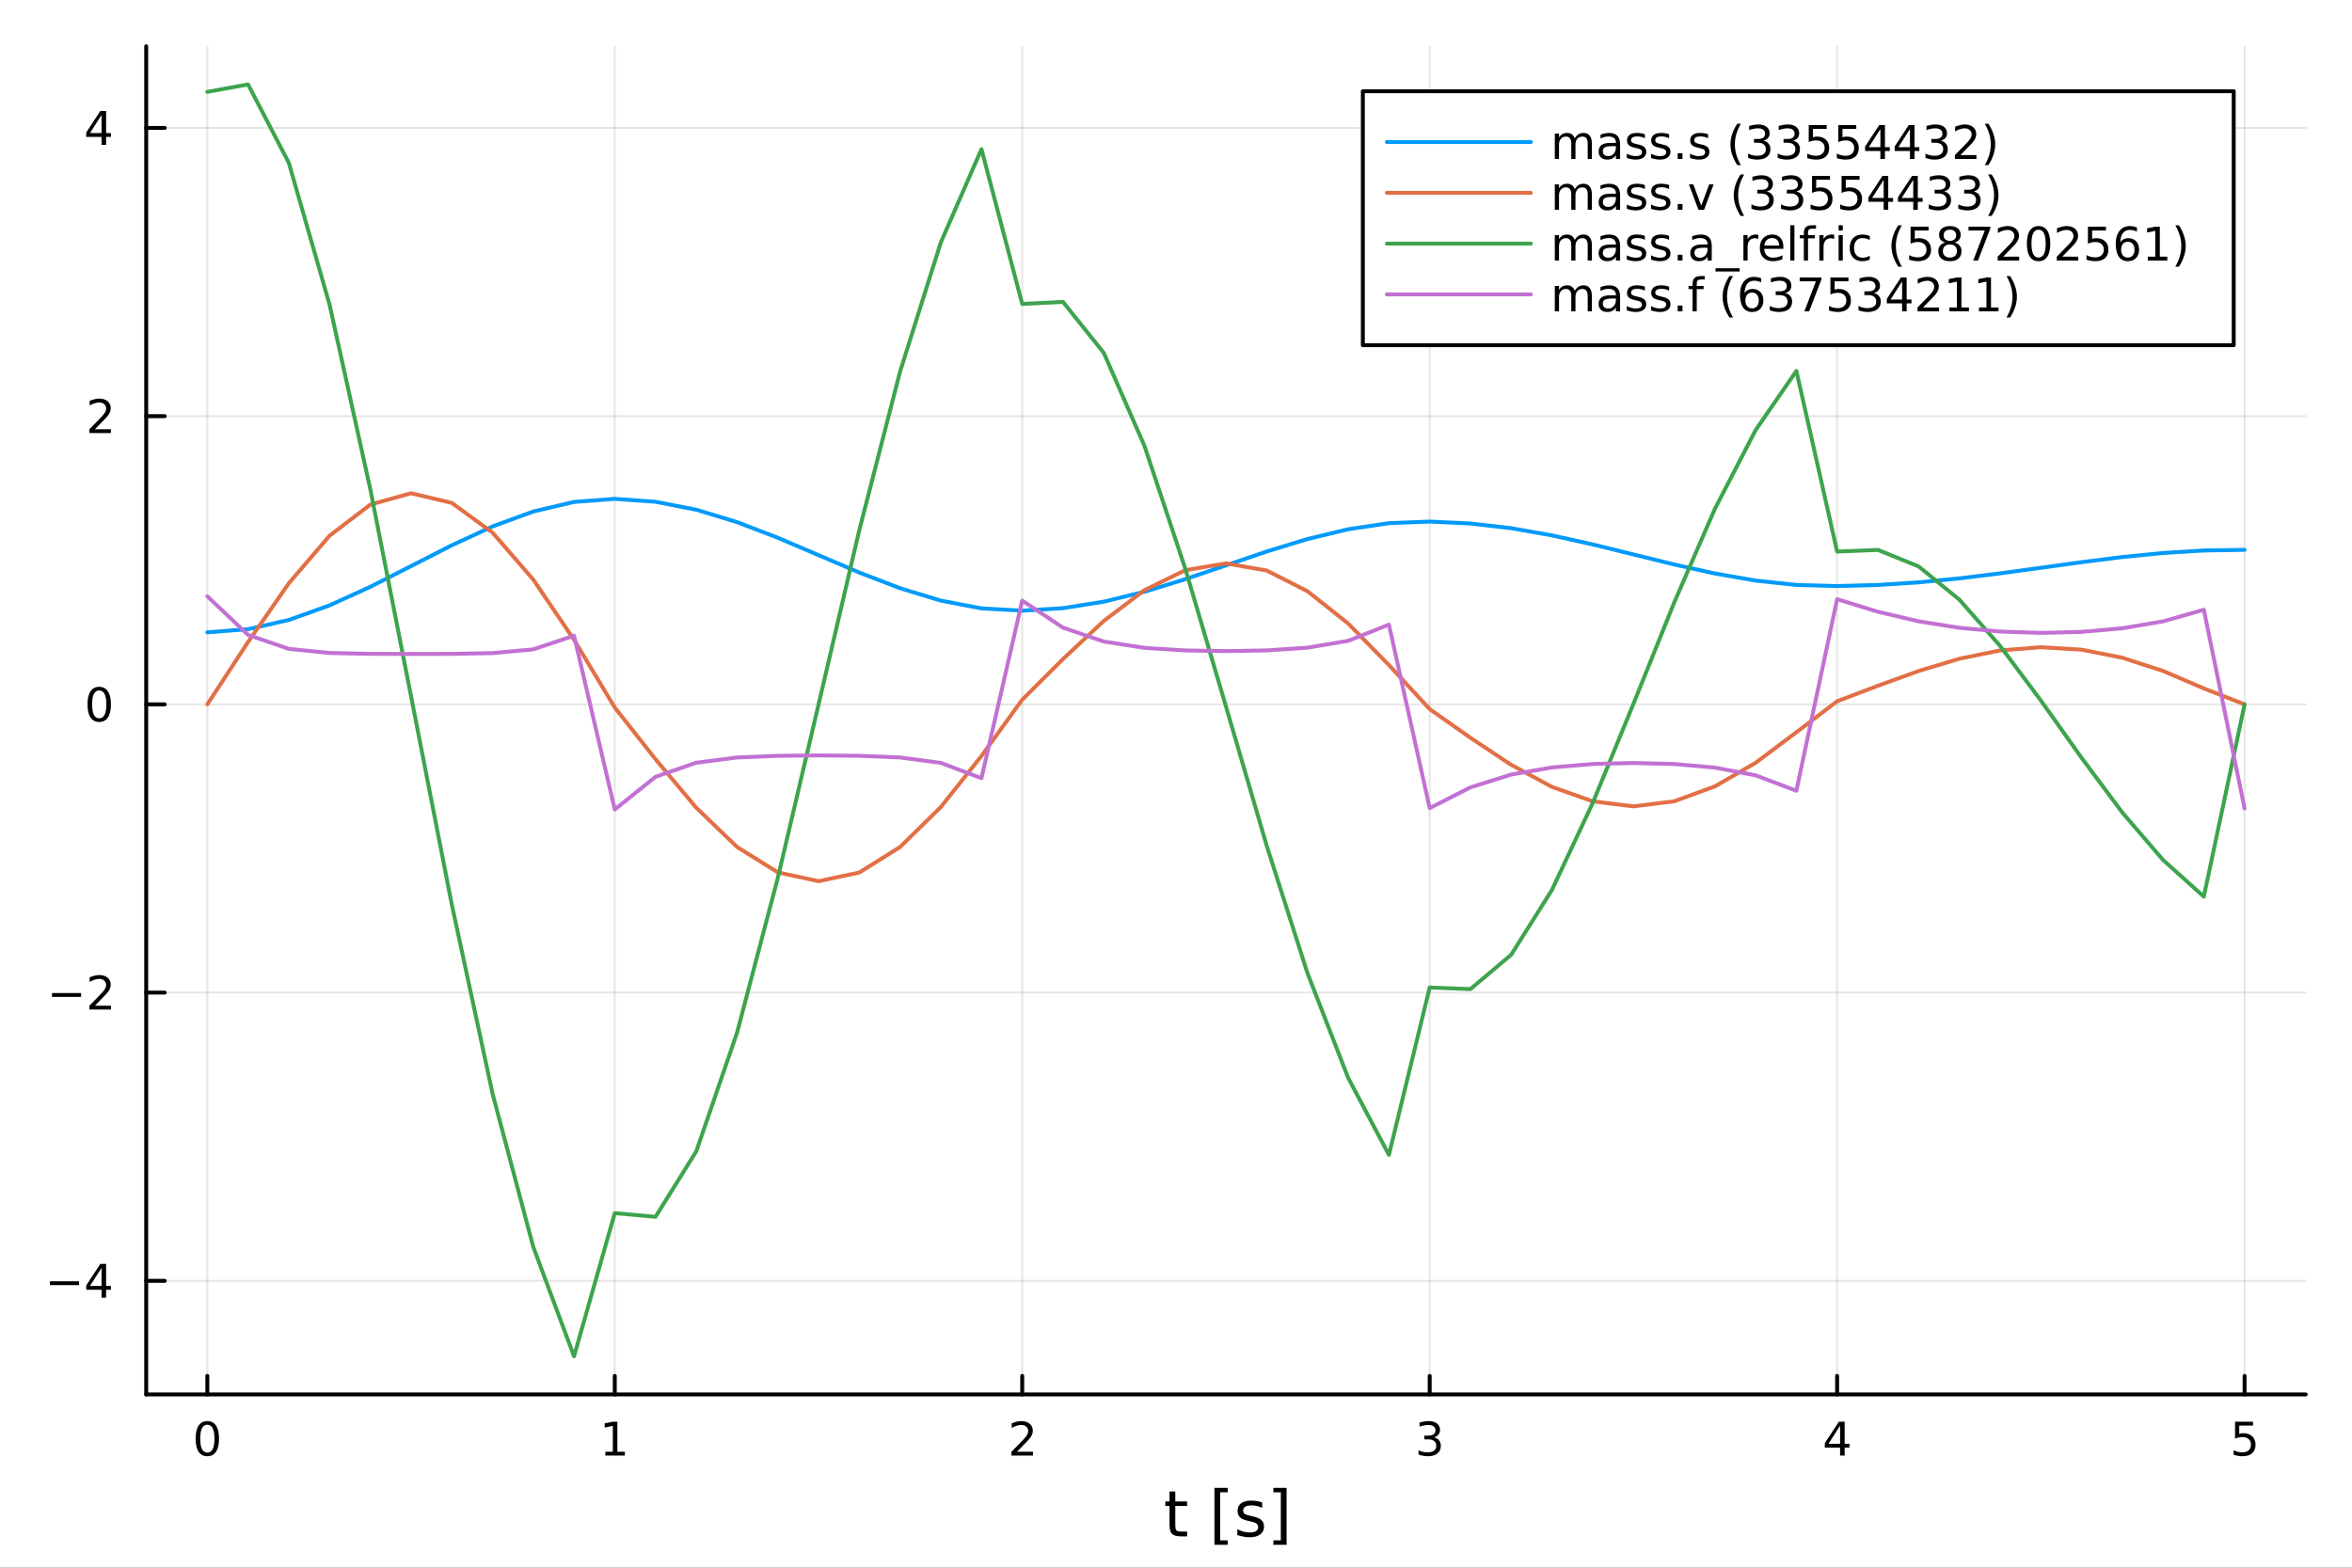 <?xml version="1.0" encoding="utf-8"?>
<svg xmlns="http://www.w3.org/2000/svg" xmlns:xlink="http://www.w3.org/1999/xlink" width="600" height="400" viewBox="0 0 2400 1600">
<rect x="0" y="0" width="2400" height="1600" fill="#333333" stroke="none"/>
<defs>
  <clipPath id="clip600">
    <rect x="0" y="0" width="2400" height="1600"/>
  </clipPath>
</defs>
<path clip-path="url(#clip600)" d="
M0 1600 L2400 1600 L2400 0 L0 0  Z
  " fill="#ffffff" fill-rule="evenodd" fill-opacity="1"/>
<defs>
  <clipPath id="clip601">
    <rect x="480" y="0" width="1681" height="1600"/>
  </clipPath>
</defs>
<path clip-path="url(#clip600)" d="
M149.191 1423.18 L2352.76 1423.18 L2352.76 47.244 L149.191 47.244  Z
  " fill="#ffffff" fill-rule="evenodd" fill-opacity="1"/>
<defs>
  <clipPath id="clip602">
    <rect x="149" y="47" width="2205" height="1377"/>
  </clipPath>
</defs>
<polyline clip-path="url(#clip602)" style="stroke:#000000; stroke-linecap:round; stroke-linejoin:round; stroke-width:2; stroke-opacity:0.1; fill:none" points="
  211.556,1423.18 211.556,47.244 
  "/>
<polyline clip-path="url(#clip602)" style="stroke:#000000; stroke-linecap:round; stroke-linejoin:round; stroke-width:2; stroke-opacity:0.1; fill:none" points="
  627.323,1423.18 627.323,47.244 
  "/>
<polyline clip-path="url(#clip602)" style="stroke:#000000; stroke-linecap:round; stroke-linejoin:round; stroke-width:2; stroke-opacity:0.1; fill:none" points="
  1043.09,1423.18 1043.09,47.244 
  "/>
<polyline clip-path="url(#clip602)" style="stroke:#000000; stroke-linecap:round; stroke-linejoin:round; stroke-width:2; stroke-opacity:0.1; fill:none" points="
  1458.86,1423.18 1458.86,47.244 
  "/>
<polyline clip-path="url(#clip602)" style="stroke:#000000; stroke-linecap:round; stroke-linejoin:round; stroke-width:2; stroke-opacity:0.1; fill:none" points="
  1874.62,1423.18 1874.62,47.244 
  "/>
<polyline clip-path="url(#clip602)" style="stroke:#000000; stroke-linecap:round; stroke-linejoin:round; stroke-width:2; stroke-opacity:0.1; fill:none" points="
  2290.39,1423.18 2290.39,47.244 
  "/>
<polyline clip-path="url(#clip600)" style="stroke:#000000; stroke-linecap:round; stroke-linejoin:round; stroke-width:4; stroke-opacity:1; fill:none" points="
  149.191,1423.18 2352.76,1423.18 
  "/>
<polyline clip-path="url(#clip600)" style="stroke:#000000; stroke-linecap:round; stroke-linejoin:round; stroke-width:4; stroke-opacity:1; fill:none" points="
  211.556,1423.18 211.556,1404.28 
  "/>
<polyline clip-path="url(#clip600)" style="stroke:#000000; stroke-linecap:round; stroke-linejoin:round; stroke-width:4; stroke-opacity:1; fill:none" points="
  627.323,1423.18 627.323,1404.28 
  "/>
<polyline clip-path="url(#clip600)" style="stroke:#000000; stroke-linecap:round; stroke-linejoin:round; stroke-width:4; stroke-opacity:1; fill:none" points="
  1043.09,1423.18 1043.09,1404.28 
  "/>
<polyline clip-path="url(#clip600)" style="stroke:#000000; stroke-linecap:round; stroke-linejoin:round; stroke-width:4; stroke-opacity:1; fill:none" points="
  1458.86,1423.18 1458.86,1404.28 
  "/>
<polyline clip-path="url(#clip600)" style="stroke:#000000; stroke-linecap:round; stroke-linejoin:round; stroke-width:4; stroke-opacity:1; fill:none" points="
  1874.62,1423.18 1874.62,1404.28 
  "/>
<polyline clip-path="url(#clip600)" style="stroke:#000000; stroke-linecap:round; stroke-linejoin:round; stroke-width:4; stroke-opacity:1; fill:none" points="
  2290.39,1423.18 2290.39,1404.28 
  "/>
<path clip-path="url(#clip600)" d="M211.556 1454.1 Q207.945 1454.1 206.116 1457.66 Q204.311 1461.2 204.311 1468.33 Q204.311 1475.44 206.116 1479.01 Q207.945 1482.55 211.556 1482.55 Q215.19 1482.55 216.996 1479.01 Q218.824 1475.44 218.824 1468.33 Q218.824 1461.2 216.996 1457.66 Q215.19 1454.1 211.556 1454.1 M211.556 1450.39 Q217.366 1450.39 220.422 1455 Q223.5 1459.58 223.5 1468.33 Q223.5 1477.06 220.422 1481.67 Q217.366 1486.25 211.556 1486.25 Q205.746 1486.25 202.667 1481.67 Q199.612 1477.06 199.612 1468.33 Q199.612 1459.58 202.667 1455 Q205.746 1450.39 211.556 1450.39 Z" fill="#000000" fill-rule="evenodd" fill-opacity="1" /><path clip-path="url(#clip600)" d="M617.705 1481.64 L625.344 1481.64 L625.344 1455.28 L617.034 1456.95 L617.034 1452.69 L625.297 1451.02 L629.973 1451.02 L629.973 1481.64 L637.612 1481.64 L637.612 1485.58 L617.705 1485.58 L617.705 1481.64 Z" fill="#000000" fill-rule="evenodd" fill-opacity="1" /><path clip-path="url(#clip600)" d="M1037.74 1481.64 L1054.06 1481.64 L1054.06 1485.58 L1032.12 1485.58 L1032.12 1481.64 Q1034.78 1478.89 1039.36 1474.26 Q1043.97 1469.61 1045.15 1468.27 Q1047.4 1465.74 1048.28 1464.01 Q1049.18 1462.25 1049.18 1460.56 Q1049.18 1457.8 1047.23 1456.07 Q1045.31 1454.33 1042.21 1454.33 Q1040.01 1454.33 1037.56 1455.09 Q1035.13 1455.86 1032.35 1457.41 L1032.35 1452.69 Q1035.17 1451.55 1037.63 1450.97 Q1040.08 1450.39 1042.12 1450.39 Q1047.49 1450.39 1050.68 1453.08 Q1053.88 1455.77 1053.88 1460.26 Q1053.88 1462.39 1053.07 1464.31 Q1052.28 1466.2 1050.17 1468.8 Q1049.59 1469.47 1046.49 1472.69 Q1043.39 1475.88 1037.74 1481.64 Z" fill="#000000" fill-rule="evenodd" fill-opacity="1" /><path clip-path="url(#clip600)" d="M1463.1 1466.95 Q1466.46 1467.66 1468.34 1469.93 Q1470.23 1472.2 1470.23 1475.53 Q1470.23 1480.65 1466.72 1483.45 Q1463.2 1486.25 1456.72 1486.25 Q1454.54 1486.25 1452.22 1485.81 Q1449.93 1485.39 1447.48 1484.54 L1447.48 1480.02 Q1449.42 1481.16 1451.74 1481.74 Q1454.05 1482.32 1456.58 1482.32 Q1460.97 1482.32 1463.27 1480.58 Q1465.58 1478.84 1465.58 1475.53 Q1465.58 1472.48 1463.43 1470.77 Q1461.3 1469.03 1457.48 1469.03 L1453.45 1469.03 L1453.45 1465.19 L1457.66 1465.19 Q1461.11 1465.19 1462.94 1463.82 Q1464.77 1462.43 1464.77 1459.84 Q1464.77 1457.18 1462.87 1455.77 Q1461 1454.33 1457.48 1454.33 Q1455.56 1454.33 1453.36 1454.75 Q1451.16 1455.16 1448.52 1456.04 L1448.52 1451.88 Q1451.18 1451.14 1453.5 1450.77 Q1455.84 1450.39 1457.9 1450.39 Q1463.22 1450.39 1466.32 1452.83 Q1469.42 1455.23 1469.42 1459.35 Q1469.42 1462.22 1467.78 1464.21 Q1466.14 1466.18 1463.1 1466.95 Z" fill="#000000" fill-rule="evenodd" fill-opacity="1" /><path clip-path="url(#clip600)" d="M1877.63 1455.09 L1865.83 1473.54 L1877.63 1473.54 L1877.63 1455.09 M1876.41 1451.02 L1882.29 1451.02 L1882.29 1473.54 L1887.22 1473.54 L1887.22 1477.43 L1882.29 1477.43 L1882.29 1485.58 L1877.63 1485.58 L1877.63 1477.43 L1862.03 1477.43 L1862.03 1472.92 L1876.41 1451.02 Z" fill="#000000" fill-rule="evenodd" fill-opacity="1" /><path clip-path="url(#clip600)" d="M2280.67 1451.02 L2299.03 1451.02 L2299.03 1454.96 L2284.95 1454.96 L2284.95 1463.43 Q2285.97 1463.08 2286.99 1462.92 Q2288.01 1462.73 2289.03 1462.73 Q2294.81 1462.73 2298.19 1465.9 Q2301.57 1469.08 2301.57 1474.49 Q2301.57 1480.07 2298.1 1483.17 Q2294.63 1486.25 2288.31 1486.25 Q2286.13 1486.25 2283.86 1485.88 Q2281.62 1485.51 2279.21 1484.77 L2279.21 1480.07 Q2281.29 1481.2 2283.52 1481.76 Q2285.74 1482.32 2288.21 1482.32 Q2292.22 1482.32 2294.56 1480.21 Q2296.9 1478.1 2296.9 1474.49 Q2296.9 1470.88 2294.56 1468.77 Q2292.22 1466.67 2288.21 1466.67 Q2286.34 1466.67 2284.46 1467.08 Q2282.61 1467.5 2280.67 1468.38 L2280.67 1451.02 Z" fill="#000000" fill-rule="evenodd" fill-opacity="1" /><path clip-path="url(#clip600)" d="M1199.28 1522.27 L1199.28 1532.4 L1211.35 1532.4 L1211.35 1536.95 L1199.28 1536.95 L1199.28 1556.3 Q1199.28 1560.66 1200.46 1561.9 Q1201.67 1563.14 1205.33 1563.14 L1211.35 1563.14 L1211.35 1568.04 L1205.33 1568.04 Q1198.55 1568.04 1195.97 1565.53 Q1193.4 1562.98 1193.4 1556.3 L1193.4 1536.95 L1189.1 1536.95 L1189.1 1532.4 L1193.4 1532.4 L1193.4 1522.27 L1199.28 1522.27 Z" fill="#000000" fill-rule="evenodd" fill-opacity="1" /><path clip-path="url(#clip600)" d="M1239.23 1518.52 L1252.72 1518.52 L1252.72 1523.07 L1245.09 1523.07 L1245.09 1572.09 L1252.72 1572.09 L1252.72 1576.64 L1239.23 1576.64 L1239.23 1518.52 Z" fill="#000000" fill-rule="evenodd" fill-opacity="1" /><path clip-path="url(#clip600)" d="M1287.93 1533.45 L1287.93 1538.98 Q1285.44 1537.71 1282.77 1537.07 Q1280.1 1536.44 1277.23 1536.44 Q1272.87 1536.44 1270.68 1537.77 Q1268.51 1539.11 1268.51 1541.79 Q1268.51 1543.82 1270.07 1545 Q1271.63 1546.15 1276.34 1547.2 L1278.35 1547.64 Q1284.58 1548.98 1287.19 1551.43 Q1289.84 1553.85 1289.84 1558.21 Q1289.84 1563.17 1285.89 1566.07 Q1281.97 1568.97 1275.1 1568.97 Q1272.23 1568.97 1269.12 1568.39 Q1266.03 1567.85 1262.59 1566.74 L1262.59 1560.69 Q1265.84 1562.38 1268.99 1563.24 Q1272.14 1564.07 1275.23 1564.07 Q1279.36 1564.07 1281.59 1562.66 Q1283.82 1561.23 1283.82 1558.65 Q1283.82 1556.27 1282.2 1554.99 Q1280.61 1553.72 1275.16 1552.54 L1273.13 1552.07 Q1267.68 1550.92 1265.26 1548.56 Q1262.85 1546.18 1262.85 1542.04 Q1262.85 1537.01 1266.41 1534.27 Q1269.98 1531.54 1276.53 1531.54 Q1279.78 1531.54 1282.64 1532.01 Q1285.51 1532.49 1287.93 1533.45 Z" fill="#000000" fill-rule="evenodd" fill-opacity="1" /><path clip-path="url(#clip600)" d="M1312.85 1518.52 L1312.85 1576.64 L1299.35 1576.64 L1299.35 1572.09 L1306.96 1572.09 L1306.96 1523.07 L1299.35 1523.07 L1299.35 1518.52 L1312.85 1518.52 Z" fill="#000000" fill-rule="evenodd" fill-opacity="1" /><polyline clip-path="url(#clip602)" style="stroke:#000000; stroke-linecap:round; stroke-linejoin:round; stroke-width:2; stroke-opacity:0.1; fill:none" points="
  149.191,1307.23 2352.76,1307.23 
  "/>
<polyline clip-path="url(#clip602)" style="stroke:#000000; stroke-linecap:round; stroke-linejoin:round; stroke-width:2; stroke-opacity:0.1; fill:none" points="
  149.191,1013.06 2352.76,1013.06 
  "/>
<polyline clip-path="url(#clip602)" style="stroke:#000000; stroke-linecap:round; stroke-linejoin:round; stroke-width:2; stroke-opacity:0.1; fill:none" points="
  149.191,718.889 2352.76,718.889 
  "/>
<polyline clip-path="url(#clip602)" style="stroke:#000000; stroke-linecap:round; stroke-linejoin:round; stroke-width:2; stroke-opacity:0.1; fill:none" points="
  149.191,424.721 2352.76,424.721 
  "/>
<polyline clip-path="url(#clip602)" style="stroke:#000000; stroke-linecap:round; stroke-linejoin:round; stroke-width:2; stroke-opacity:0.1; fill:none" points="
  149.191,130.552 2352.76,130.552 
  "/>
<polyline clip-path="url(#clip600)" style="stroke:#000000; stroke-linecap:round; stroke-linejoin:round; stroke-width:4; stroke-opacity:1; fill:none" points="
  149.191,1423.18 149.191,47.244 
  "/>
<polyline clip-path="url(#clip600)" style="stroke:#000000; stroke-linecap:round; stroke-linejoin:round; stroke-width:4; stroke-opacity:1; fill:none" points="
  149.191,1307.23 168.089,1307.23 
  "/>
<polyline clip-path="url(#clip600)" style="stroke:#000000; stroke-linecap:round; stroke-linejoin:round; stroke-width:4; stroke-opacity:1; fill:none" points="
  149.191,1013.06 168.089,1013.06 
  "/>
<polyline clip-path="url(#clip600)" style="stroke:#000000; stroke-linecap:round; stroke-linejoin:round; stroke-width:4; stroke-opacity:1; fill:none" points="
  149.191,718.889 168.089,718.889 
  "/>
<polyline clip-path="url(#clip600)" style="stroke:#000000; stroke-linecap:round; stroke-linejoin:round; stroke-width:4; stroke-opacity:1; fill:none" points="
  149.191,424.721 168.089,424.721 
  "/>
<polyline clip-path="url(#clip600)" style="stroke:#000000; stroke-linecap:round; stroke-linejoin:round; stroke-width:4; stroke-opacity:1; fill:none" points="
  149.191,130.552 168.089,130.552 
  "/>
<path clip-path="url(#clip600)" d="M50.992 1307.68 L80.668 1307.68 L80.668 1311.61 L50.992 1311.61 L50.992 1307.68 Z" fill="#000000" fill-rule="evenodd" fill-opacity="1" /><path clip-path="url(#clip600)" d="M103.608 1294.02 L91.802 1312.47 L103.608 1312.47 L103.608 1294.02 M102.381 1289.95 L108.26 1289.95 L108.26 1312.47 L113.191 1312.47 L113.191 1316.36 L108.26 1316.36 L108.26 1324.51 L103.608 1324.51 L103.608 1316.36 L88.006 1316.36 L88.006 1311.84 L102.381 1289.95 Z" fill="#000000" fill-rule="evenodd" fill-opacity="1" /><path clip-path="url(#clip600)" d="M53.075 1013.51 L82.751 1013.51 L82.751 1017.44 L53.075 1017.44 L53.075 1013.51 Z" fill="#000000" fill-rule="evenodd" fill-opacity="1" /><path clip-path="url(#clip600)" d="M96.871 1026.4 L113.191 1026.4 L113.191 1030.34 L91.246 1030.34 L91.246 1026.4 Q93.909 1023.65 98.492 1019.02 Q103.098 1014.37 104.279 1013.02 Q106.524 1010.5 107.404 1008.76 Q108.307 1007 108.307 1005.31 Q108.307 1002.56 106.362 1000.82 Q104.441 999.087 101.339 999.087 Q99.14 999.087 96.686 999.851 Q94.256 1000.62 91.478 1002.17 L91.478 997.444 Q94.302 996.31 96.756 995.731 Q99.21 995.152 101.246 995.152 Q106.617 995.152 109.811 997.837 Q113.006 1000.52 113.006 1005.01 Q113.006 1007.14 112.196 1009.06 Q111.408 1010.96 109.302 1013.55 Q108.723 1014.23 105.621 1017.44 Q102.52 1020.64 96.871 1026.4 Z" fill="#000000" fill-rule="evenodd" fill-opacity="1" /><path clip-path="url(#clip600)" d="M101.246 704.688 Q97.635 704.688 95.807 708.252 Q94.001 711.794 94.001 718.924 Q94.001 726.03 95.807 729.595 Q97.635 733.137 101.246 733.137 Q104.881 733.137 106.686 729.595 Q108.515 726.03 108.515 718.924 Q108.515 711.794 106.686 708.252 Q104.881 704.688 101.246 704.688 M101.246 700.984 Q107.057 700.984 110.112 705.59 Q113.191 710.174 113.191 718.924 Q113.191 727.651 110.112 732.257 Q107.057 736.84 101.246 736.84 Q95.436 736.84 92.358 732.257 Q89.302 727.651 89.302 718.924 Q89.302 710.174 92.358 705.59 Q95.436 700.984 101.246 700.984 Z" fill="#000000" fill-rule="evenodd" fill-opacity="1" /><path clip-path="url(#clip600)" d="M96.871 438.066 L113.191 438.066 L113.191 442.001 L91.246 442.001 L91.246 438.066 Q93.909 435.311 98.492 430.681 Q103.098 426.029 104.279 424.686 Q106.524 422.163 107.404 420.427 Q108.307 418.668 108.307 416.978 Q108.307 414.223 106.362 412.487 Q104.441 410.751 101.339 410.751 Q99.14 410.751 96.686 411.515 Q94.256 412.279 91.478 413.83 L91.478 409.107 Q94.302 407.973 96.756 407.394 Q99.21 406.816 101.246 406.816 Q106.617 406.816 109.811 409.501 Q113.006 412.186 113.006 416.677 Q113.006 418.806 112.196 420.728 Q111.408 422.626 109.302 425.218 Q108.723 425.89 105.621 429.107 Q102.52 432.302 96.871 438.066 Z" fill="#000000" fill-rule="evenodd" fill-opacity="1" /><path clip-path="url(#clip600)" d="M103.608 117.347 L91.802 135.795 L103.608 135.795 L103.608 117.347 M102.381 113.272 L108.26 113.272 L108.26 135.795 L113.191 135.795 L113.191 139.684 L108.26 139.684 L108.26 147.832 L103.608 147.832 L103.608 139.684 L88.006 139.684 L88.006 135.17 L102.381 113.272 Z" fill="#000000" fill-rule="evenodd" fill-opacity="1" /><polyline clip-path="url(#clip602)" style="stroke:#009af9; stroke-linecap:round; stroke-linejoin:round; stroke-width:4; stroke-opacity:1; fill:none" points="
  211.556,645.347 253.133,642.165 294.709,632.742 336.286,617.853 377.863,598.92 419.439,577.781 461.016,556.534 502.593,537.313 544.17,522.04 585.746,512.277 
  627.323,509.15 668.9,512.112 710.476,520.228 752.053,532.859 793.63,548.825 835.206,566.562 876.783,584.315 918.36,600.318 959.936,612.964 1001.51,620.934 
  1043.09,623.265 1084.67,620.711 1126.24,614.106 1167.82,603.953 1209.4,591.183 1250.97,577.033 1292.55,562.888 1334.13,550.164 1375.7,540.165 1417.28,533.963 
  1458.86,532.321 1500.43,534.273 1542.01,539.087 1583.59,546.423 1625.16,555.638 1666.74,565.865 1708.32,576.098 1749.89,585.313 1791.47,592.555 1833.05,597.022 
  1874.62,598.136 1916.2,597.023 1957.78,594.359 1999.35,590.306 2040.93,585.2 2082.51,579.495 2124.08,573.744 2165.66,568.526 2207.24,564.396 2248.81,561.838 
  2290.39,561.185 
  "/>
<polyline clip-path="url(#clip602)" style="stroke:#e26f46; stroke-linecap:round; stroke-linejoin:round; stroke-width:4; stroke-opacity:1; fill:none" points="
  211.556,718.889 253.133,655.223 294.709,595.313 336.286,546.767 377.863,515.004 419.439,503.416 461.016,513.271 502.593,543.602 544.17,591.553 585.746,652.963 
  627.323,722.126 668.9,774.863 710.476,824.379 752.053,864.398 793.63,890.332 835.206,899.371 876.783,890.515 918.36,864.537 959.936,823.765 1001.51,771.579 
  1043.09,714.091 1084.67,672.68 1126.24,633.798 1167.82,602.326 1209.4,581.961 1250.97,574.982 1292.55,582.3 1334.13,603.374 1375.7,636.405 1417.28,678.746 
  1458.86,723.727 1500.43,752.995 1542.01,780.591 1583.59,803.103 1625.16,817.828 1666.74,822.974 1708.32,817.807 1749.89,802.603 1791.47,778.517 1833.05,747.354 
  1874.62,715.711 1916.2,699.898 1957.78,684.837 1999.35,672.311 2040.93,663.854 2082.51,660.582 2124.08,663.057 2165.66,671.299 2207.24,684.799 2248.81,702.62 
  2290.39,718.889 
  "/>
<polyline clip-path="url(#clip602)" style="stroke:#3da44d; stroke-linecap:round; stroke-linejoin:round; stroke-width:4; stroke-opacity:1; fill:none" points="
  211.556,93.781 253.133,86.186 294.709,166.17 336.286,310.866 377.863,499.297 419.439,710.6 461.016,923.139 502.593,1116.12 544.17,1272.7 585.746,1384.24 
  627.323,1238.12 668.9,1241.89 710.476,1175.09 752.053,1054.13 793.63,896.2 835.206,719.206 876.783,541.311 918.36,379.555 959.936,247.614 1001.51,152.267 
  1043.09,310.191 1084.67,308.138 1126.24,360.024 1167.82,455.076 1209.4,580.148 1250.97,720.966 1292.55,863.136 1334.13,993.13 1375.7,1100.14 1417.28,1178.69 
  1458.86,1007.86 1500.43,1009.48 1542.01,974.429 1583.59,908.322 1625.16,819.686 1666.74,718.455 1708.32,615.078 1749.89,519.288 1791.47,438.946 1833.05,378.586 
  1874.62,562.943 1916.2,561.235 1957.78,578.109 1999.35,612.01 2040.93,659.256 2082.51,714.952 2124.08,773.481 2165.66,829.334 2207.24,877.71 2248.81,915.086 
  2290.39,718.889 
  "/>
<polyline clip-path="url(#clip602)" style="stroke:#c271d2; stroke-linecap:round; stroke-linejoin:round; stroke-width:4; stroke-opacity:1; fill:none" points="
  211.556,608.576 253.133,647.991 294.709,662.238 336.286,666.431 377.863,667.326 419.439,667.417 461.016,667.347 502.593,666.571 544.17,662.732 585.746,648.815 
  627.323,826.198 668.9,792.813 710.476,778.456 752.053,773.104 793.63,771.379 835.206,771.004 876.783,771.37 918.36,773.092 959.936,778.572 1001.51,794.218 
  1043.09,612.981 1084.67,640.575 1126.24,654.741 1167.82,661.217 1209.4,663.845 1250.97,664.53 1292.55,663.809 1334.13,661.053 1375.7,654.037 1417.28,637.504 
  1458.86,824.761 1500.43,803.617 1542.01,790.526 1583.59,783.271 1625.16,779.761 1666.74,778.724 1708.32,779.766 1749.89,783.406 1791.47,791.331 1833.05,807.022 
  1874.62,611.527 1916.2,624.363 1957.78,634.13 1999.35,640.752 2040.93,644.57 2082.51,645.921 2124.08,644.905 2165.66,641.235 2207.24,634.152 2248.81,622.358 
  2290.39,825.084 
  "/>
<path clip-path="url(#clip600)" d="
M1390.67 352.309 L2279.3 352.309 L2279.3 93.109 L1390.67 93.109  Z
  " fill="#ffffff" fill-rule="evenodd" fill-opacity="1"/>
<polyline clip-path="url(#clip600)" style="stroke:#000000; stroke-linecap:round; stroke-linejoin:round; stroke-width:4; stroke-opacity:1; fill:none" points="
  1390.67,352.309 2279.3,352.309 2279.3,93.109 1390.67,93.109 1390.67,352.309 
  "/>
<polyline clip-path="url(#clip600)" style="stroke:#009af9; stroke-linecap:round; stroke-linejoin:round; stroke-width:4; stroke-opacity:1; fill:none" points="
  1415.15,144.949 1562.06,144.949 
  "/>
<path clip-path="url(#clip600)" d="M1606.89 141.28 Q1608.49 138.409 1610.71 137.044 Q1612.93 135.678 1615.94 135.678 Q1619.99 135.678 1622.19 138.525 Q1624.39 141.349 1624.39 146.581 L1624.39 162.229 L1620.11 162.229 L1620.11 146.719 Q1620.11 142.993 1618.79 141.187 Q1617.47 139.382 1614.76 139.382 Q1611.45 139.382 1609.53 141.581 Q1607.61 143.78 1607.61 147.576 L1607.61 162.229 L1603.33 162.229 L1603.33 146.719 Q1603.33 142.969 1602.01 141.187 Q1600.69 139.382 1597.93 139.382 Q1594.67 139.382 1592.75 141.604 Q1590.83 143.803 1590.83 147.576 L1590.83 162.229 L1586.54 162.229 L1586.54 136.303 L1590.83 136.303 L1590.83 140.331 Q1592.28 137.946 1594.32 136.812 Q1596.36 135.678 1599.16 135.678 Q1601.98 135.678 1603.95 137.113 Q1605.94 138.548 1606.89 141.28 Z" fill="#000000" fill-rule="evenodd" fill-opacity="1" /><path clip-path="url(#clip600)" d="M1644.67 149.196 Q1639.51 149.196 1637.51 150.377 Q1635.52 151.557 1635.52 154.405 Q1635.52 156.673 1637.01 158.016 Q1638.51 159.335 1641.08 159.335 Q1644.62 159.335 1646.75 156.835 Q1648.9 154.312 1648.9 150.145 L1648.9 149.196 L1644.67 149.196 M1653.16 147.437 L1653.16 162.229 L1648.9 162.229 L1648.9 158.293 Q1647.45 160.655 1645.27 161.789 Q1643.09 162.9 1639.95 162.9 Q1635.96 162.9 1633.6 160.678 Q1631.26 158.432 1631.26 154.682 Q1631.26 150.307 1634.18 148.085 Q1637.12 145.863 1642.93 145.863 L1648.9 145.863 L1648.9 145.446 Q1648.9 142.507 1646.96 140.909 Q1645.04 139.289 1641.54 139.289 Q1639.32 139.289 1637.21 139.821 Q1635.11 140.354 1633.16 141.419 L1633.16 137.483 Q1635.5 136.581 1637.7 136.141 Q1639.9 135.678 1641.98 135.678 Q1647.61 135.678 1650.39 138.594 Q1653.16 141.511 1653.16 147.437 Z" fill="#000000" fill-rule="evenodd" fill-opacity="1" /><path clip-path="url(#clip600)" d="M1678.46 137.067 L1678.46 141.094 Q1676.66 140.169 1674.71 139.706 Q1672.77 139.243 1670.69 139.243 Q1667.51 139.243 1665.92 140.215 Q1664.34 141.187 1664.34 143.131 Q1664.34 144.613 1665.48 145.469 Q1666.61 146.303 1670.04 147.067 L1671.5 147.391 Q1676.03 148.363 1677.93 150.145 Q1679.85 151.905 1679.85 155.076 Q1679.85 158.687 1676.98 160.793 Q1674.13 162.9 1669.13 162.9 Q1667.05 162.9 1664.78 162.483 Q1662.54 162.09 1660.04 161.28 L1660.04 156.881 Q1662.4 158.108 1664.69 158.733 Q1666.98 159.335 1669.23 159.335 Q1672.24 159.335 1673.86 158.317 Q1675.48 157.275 1675.48 155.4 Q1675.48 153.664 1674.3 152.738 Q1673.14 151.812 1669.18 150.956 L1667.7 150.608 Q1663.74 149.775 1661.98 148.062 Q1660.22 146.326 1660.22 143.317 Q1660.22 139.659 1662.82 137.669 Q1665.41 135.678 1670.18 135.678 Q1672.54 135.678 1674.62 136.025 Q1676.7 136.372 1678.46 137.067 Z" fill="#000000" fill-rule="evenodd" fill-opacity="1" /><path clip-path="url(#clip600)" d="M1703.16 137.067 L1703.16 141.094 Q1701.36 140.169 1699.41 139.706 Q1697.47 139.243 1695.38 139.243 Q1692.21 139.243 1690.62 140.215 Q1689.04 141.187 1689.04 143.131 Q1689.04 144.613 1690.18 145.469 Q1691.31 146.303 1694.74 147.067 L1696.19 147.391 Q1700.73 148.363 1702.63 150.145 Q1704.55 151.905 1704.55 155.076 Q1704.55 158.687 1701.68 160.793 Q1698.83 162.9 1693.83 162.9 Q1691.75 162.9 1689.48 162.483 Q1687.24 162.09 1684.74 161.28 L1684.74 156.881 Q1687.1 158.108 1689.39 158.733 Q1691.68 159.335 1693.93 159.335 Q1696.94 159.335 1698.56 158.317 Q1700.18 157.275 1700.18 155.4 Q1700.18 153.664 1699 152.738 Q1697.84 151.812 1693.88 150.956 L1692.4 150.608 Q1688.44 149.775 1686.68 148.062 Q1684.92 146.326 1684.92 143.317 Q1684.92 139.659 1687.51 137.669 Q1690.11 135.678 1694.88 135.678 Q1697.24 135.678 1699.32 136.025 Q1701.4 136.372 1703.16 137.067 Z" fill="#000000" fill-rule="evenodd" fill-opacity="1" /><path clip-path="url(#clip600)" d="M1711.94 156.349 L1716.82 156.349 L1716.82 162.229 L1711.94 162.229 L1711.94 156.349 Z" fill="#000000" fill-rule="evenodd" fill-opacity="1" /><path clip-path="url(#clip600)" d="M1742.93 137.067 L1742.93 141.094 Q1741.13 140.169 1739.18 139.706 Q1737.24 139.243 1735.15 139.243 Q1731.98 139.243 1730.38 140.215 Q1728.81 141.187 1728.81 143.131 Q1728.81 144.613 1729.94 145.469 Q1731.08 146.303 1734.5 147.067 L1735.96 147.391 Q1740.5 148.363 1742.4 150.145 Q1744.32 151.905 1744.32 155.076 Q1744.32 158.687 1741.45 160.793 Q1738.6 162.9 1733.6 162.9 Q1731.52 162.9 1729.25 162.483 Q1727 162.09 1724.51 161.28 L1724.51 156.881 Q1726.87 158.108 1729.16 158.733 Q1731.45 159.335 1733.69 159.335 Q1736.7 159.335 1738.32 158.317 Q1739.94 157.275 1739.94 155.4 Q1739.94 153.664 1738.76 152.738 Q1737.61 151.812 1733.65 150.956 L1732.17 150.608 Q1728.21 149.775 1726.45 148.062 Q1724.69 146.326 1724.69 143.317 Q1724.69 139.659 1727.28 137.669 Q1729.88 135.678 1734.64 135.678 Q1737 135.678 1739.09 136.025 Q1741.17 136.372 1742.93 137.067 Z" fill="#000000" fill-rule="evenodd" fill-opacity="1" /><path clip-path="url(#clip600)" d="M1776.4 126.257 Q1773.3 131.581 1771.8 136.789 Q1770.29 141.997 1770.29 147.344 Q1770.29 152.692 1771.8 157.946 Q1773.32 163.178 1776.4 168.479 L1772.7 168.479 Q1769.23 163.039 1767.49 157.784 Q1765.78 152.53 1765.78 147.344 Q1765.78 142.182 1767.49 136.951 Q1769.2 131.72 1772.7 126.257 L1776.4 126.257 Z" fill="#000000" fill-rule="evenodd" fill-opacity="1" /><path clip-path="url(#clip600)" d="M1799.44 143.594 Q1802.79 144.312 1804.67 146.581 Q1806.56 148.849 1806.56 152.182 Q1806.56 157.298 1803.05 160.099 Q1799.53 162.9 1793.05 162.9 Q1790.87 162.9 1788.56 162.46 Q1786.26 162.043 1783.81 161.187 L1783.81 156.673 Q1785.75 157.807 1788.07 158.386 Q1790.38 158.965 1792.91 158.965 Q1797.31 158.965 1799.6 157.229 Q1801.91 155.493 1801.91 152.182 Q1801.91 149.127 1799.76 147.414 Q1797.63 145.678 1793.81 145.678 L1789.78 145.678 L1789.78 141.835 L1794 141.835 Q1797.44 141.835 1799.27 140.469 Q1801.1 139.081 1801.1 136.488 Q1801.1 133.826 1799.2 132.414 Q1797.33 130.979 1793.81 130.979 Q1791.89 130.979 1789.69 131.395 Q1787.49 131.812 1784.85 132.692 L1784.85 128.525 Q1787.51 127.784 1789.83 127.414 Q1792.17 127.044 1794.23 127.044 Q1799.55 127.044 1802.65 129.474 Q1805.75 131.882 1805.75 136.002 Q1805.75 138.872 1804.11 140.863 Q1802.47 142.831 1799.44 143.594 Z" fill="#000000" fill-rule="evenodd" fill-opacity="1" /><path clip-path="url(#clip600)" d="M1829.6 143.594 Q1832.95 144.312 1834.83 146.581 Q1836.73 148.849 1836.73 152.182 Q1836.73 157.298 1833.21 160.099 Q1829.69 162.9 1823.21 162.9 Q1821.03 162.9 1818.72 162.46 Q1816.43 162.043 1813.97 161.187 L1813.97 156.673 Q1815.92 157.807 1818.23 158.386 Q1820.55 158.965 1823.07 158.965 Q1827.47 158.965 1829.76 157.229 Q1832.07 155.493 1832.07 152.182 Q1832.07 149.127 1829.92 147.414 Q1827.79 145.678 1823.97 145.678 L1819.94 145.678 L1819.94 141.835 L1824.16 141.835 Q1827.61 141.835 1829.43 140.469 Q1831.26 139.081 1831.26 136.488 Q1831.26 133.826 1829.37 132.414 Q1827.49 130.979 1823.97 130.979 Q1822.05 130.979 1819.85 131.395 Q1817.65 131.812 1815.01 132.692 L1815.01 128.525 Q1817.68 127.784 1819.99 127.414 Q1822.33 127.044 1824.39 127.044 Q1829.71 127.044 1832.81 129.474 Q1835.92 131.882 1835.92 136.002 Q1835.92 138.872 1834.27 140.863 Q1832.63 142.831 1829.6 143.594 Z" fill="#000000" fill-rule="evenodd" fill-opacity="1" /><path clip-path="url(#clip600)" d="M1845.64 127.669 L1863.99 127.669 L1863.99 131.604 L1849.92 131.604 L1849.92 140.076 Q1850.94 139.729 1851.96 139.567 Q1852.98 139.382 1854 139.382 Q1859.78 139.382 1863.16 142.553 Q1866.54 145.724 1866.54 151.141 Q1866.54 156.719 1863.07 159.821 Q1859.6 162.9 1853.28 162.9 Q1851.1 162.9 1848.83 162.53 Q1846.59 162.159 1844.18 161.418 L1844.18 156.719 Q1846.26 157.854 1848.49 158.409 Q1850.71 158.965 1853.18 158.965 Q1857.19 158.965 1859.53 156.858 Q1861.87 154.752 1861.87 151.141 Q1861.87 147.53 1859.53 145.423 Q1857.19 143.317 1853.18 143.317 Q1851.31 143.317 1849.43 143.733 Q1847.58 144.15 1845.64 145.03 L1845.64 127.669 Z" fill="#000000" fill-rule="evenodd" fill-opacity="1" /><path clip-path="url(#clip600)" d="M1875.8 127.669 L1894.16 127.669 L1894.16 131.604 L1880.08 131.604 L1880.08 140.076 Q1881.1 139.729 1882.12 139.567 Q1883.14 139.382 1884.16 139.382 Q1889.94 139.382 1893.32 142.553 Q1896.7 145.724 1896.7 151.141 Q1896.7 156.719 1893.23 159.821 Q1889.76 162.9 1883.44 162.9 Q1881.26 162.9 1878.99 162.53 Q1876.75 162.159 1874.34 161.418 L1874.34 156.719 Q1876.43 157.854 1878.65 158.409 Q1880.87 158.965 1883.35 158.965 Q1887.35 158.965 1889.69 156.858 Q1892.03 154.752 1892.03 151.141 Q1892.03 147.53 1889.69 145.423 Q1887.35 143.317 1883.35 143.317 Q1881.47 143.317 1879.6 143.733 Q1877.74 144.15 1875.8 145.03 L1875.8 127.669 Z" fill="#000000" fill-rule="evenodd" fill-opacity="1" /><path clip-path="url(#clip600)" d="M1918.76 131.743 L1906.96 150.192 L1918.76 150.192 L1918.76 131.743 M1917.54 127.669 L1923.42 127.669 L1923.42 150.192 L1928.35 150.192 L1928.35 154.081 L1923.42 154.081 L1923.42 162.229 L1918.76 162.229 L1918.76 154.081 L1903.16 154.081 L1903.16 149.567 L1917.54 127.669 Z" fill="#000000" fill-rule="evenodd" fill-opacity="1" /><path clip-path="url(#clip600)" d="M1948.93 131.743 L1937.12 150.192 L1948.93 150.192 L1948.93 131.743 M1947.7 127.669 L1953.58 127.669 L1953.58 150.192 L1958.51 150.192 L1958.51 154.081 L1953.58 154.081 L1953.58 162.229 L1948.93 162.229 L1948.93 154.081 L1933.32 154.081 L1933.32 149.567 L1947.7 127.669 Z" fill="#000000" fill-rule="evenodd" fill-opacity="1" /><path clip-path="url(#clip600)" d="M1980.41 143.594 Q1983.76 144.312 1985.64 146.581 Q1987.54 148.849 1987.54 152.182 Q1987.54 157.298 1984.02 160.099 Q1980.5 162.9 1974.02 162.9 Q1971.84 162.9 1969.53 162.46 Q1967.24 162.043 1964.78 161.187 L1964.78 156.673 Q1966.73 157.807 1969.04 158.386 Q1971.36 158.965 1973.88 158.965 Q1978.28 158.965 1980.57 157.229 Q1982.88 155.493 1982.88 152.182 Q1982.88 149.127 1980.73 147.414 Q1978.6 145.678 1974.78 145.678 L1970.75 145.678 L1970.75 141.835 L1974.97 141.835 Q1978.42 141.835 1980.24 140.469 Q1982.07 139.081 1982.07 136.488 Q1982.07 133.826 1980.17 132.414 Q1978.3 130.979 1974.78 130.979 Q1972.86 130.979 1970.66 131.395 Q1968.46 131.812 1965.82 132.692 L1965.82 128.525 Q1968.49 127.784 1970.8 127.414 Q1973.14 127.044 1975.2 127.044 Q1980.52 127.044 1983.62 129.474 Q1986.73 131.882 1986.73 136.002 Q1986.73 138.872 1985.08 140.863 Q1983.44 142.831 1980.41 143.594 Z" fill="#000000" fill-rule="evenodd" fill-opacity="1" /><path clip-path="url(#clip600)" d="M2000.43 158.293 L2016.75 158.293 L2016.75 162.229 L1994.8 162.229 L1994.8 158.293 Q1997.47 155.539 2002.05 150.909 Q2006.66 146.256 2007.84 144.914 Q2010.08 142.391 2010.96 140.655 Q2011.86 138.895 2011.86 137.206 Q2011.86 134.451 2009.92 132.715 Q2008 130.979 2004.9 130.979 Q2002.7 130.979 2000.24 131.743 Q1997.81 132.507 1995.04 134.057 L1995.04 129.335 Q1997.86 128.201 2000.31 127.622 Q2002.77 127.044 2004.8 127.044 Q2010.17 127.044 2013.37 129.729 Q2016.56 132.414 2016.56 136.905 Q2016.56 139.034 2015.75 140.956 Q2014.97 142.854 2012.86 145.446 Q2012.28 146.118 2009.18 149.335 Q2006.08 152.53 2000.43 158.293 Z" fill="#000000" fill-rule="evenodd" fill-opacity="1" /><path clip-path="url(#clip600)" d="M2025.29 126.257 L2028.99 126.257 Q2032.47 131.72 2034.18 136.951 Q2035.92 142.182 2035.92 147.344 Q2035.92 152.53 2034.18 157.784 Q2032.47 163.039 2028.99 168.479 L2025.29 168.479 Q2028.37 163.178 2029.87 157.946 Q2031.4 152.692 2031.4 147.344 Q2031.4 141.997 2029.87 136.789 Q2028.37 131.581 2025.29 126.257 Z" fill="#000000" fill-rule="evenodd" fill-opacity="1" /><polyline clip-path="url(#clip600)" style="stroke:#e26f46; stroke-linecap:round; stroke-linejoin:round; stroke-width:4; stroke-opacity:1; fill:none" points="
  1415.15,196.789 1562.06,196.789 
  "/>
<path clip-path="url(#clip600)" d="M1606.89 193.12 Q1608.49 190.249 1610.71 188.884 Q1612.93 187.518 1615.94 187.518 Q1619.99 187.518 1622.19 190.365 Q1624.39 193.189 1624.39 198.421 L1624.39 214.069 L1620.11 214.069 L1620.11 198.559 Q1620.11 194.833 1618.79 193.027 Q1617.47 191.222 1614.76 191.222 Q1611.45 191.222 1609.53 193.421 Q1607.61 195.62 1607.61 199.416 L1607.61 214.069 L1603.33 214.069 L1603.33 198.559 Q1603.33 194.809 1602.01 193.027 Q1600.69 191.222 1597.93 191.222 Q1594.67 191.222 1592.75 193.444 Q1590.83 195.643 1590.83 199.416 L1590.83 214.069 L1586.54 214.069 L1586.54 188.143 L1590.83 188.143 L1590.83 192.171 Q1592.28 189.786 1594.32 188.652 Q1596.36 187.518 1599.16 187.518 Q1601.98 187.518 1603.95 188.953 Q1605.94 190.388 1606.89 193.12 Z" fill="#000000" fill-rule="evenodd" fill-opacity="1" /><path clip-path="url(#clip600)" d="M1644.67 201.036 Q1639.51 201.036 1637.51 202.217 Q1635.52 203.397 1635.52 206.245 Q1635.52 208.513 1637.01 209.856 Q1638.51 211.175 1641.08 211.175 Q1644.62 211.175 1646.75 208.675 Q1648.9 206.152 1648.9 201.985 L1648.9 201.036 L1644.67 201.036 M1653.16 199.277 L1653.16 214.069 L1648.9 214.069 L1648.9 210.133 Q1647.45 212.495 1645.27 213.629 Q1643.09 214.74 1639.95 214.74 Q1635.96 214.74 1633.6 212.518 Q1631.26 210.272 1631.26 206.522 Q1631.26 202.147 1634.18 199.925 Q1637.12 197.703 1642.93 197.703 L1648.9 197.703 L1648.9 197.286 Q1648.9 194.347 1646.96 192.749 Q1645.04 191.129 1641.54 191.129 Q1639.32 191.129 1637.21 191.661 Q1635.11 192.194 1633.16 193.259 L1633.16 189.323 Q1635.5 188.421 1637.7 187.981 Q1639.9 187.518 1641.98 187.518 Q1647.61 187.518 1650.39 190.434 Q1653.16 193.351 1653.16 199.277 Z" fill="#000000" fill-rule="evenodd" fill-opacity="1" /><path clip-path="url(#clip600)" d="M1678.46 188.907 L1678.46 192.934 Q1676.66 192.009 1674.71 191.546 Q1672.77 191.083 1670.69 191.083 Q1667.51 191.083 1665.92 192.055 Q1664.34 193.027 1664.34 194.971 Q1664.34 196.453 1665.48 197.309 Q1666.61 198.143 1670.04 198.907 L1671.5 199.231 Q1676.03 200.203 1677.93 201.985 Q1679.85 203.745 1679.85 206.916 Q1679.85 210.527 1676.98 212.633 Q1674.13 214.74 1669.13 214.74 Q1667.05 214.74 1664.78 214.323 Q1662.54 213.93 1660.04 213.12 L1660.04 208.721 Q1662.4 209.948 1664.69 210.573 Q1666.98 211.175 1669.23 211.175 Q1672.24 211.175 1673.86 210.157 Q1675.48 209.115 1675.48 207.24 Q1675.48 205.504 1674.3 204.578 Q1673.14 203.652 1669.18 202.796 L1667.7 202.448 Q1663.74 201.615 1661.98 199.902 Q1660.22 198.166 1660.22 195.157 Q1660.22 191.499 1662.82 189.509 Q1665.41 187.518 1670.18 187.518 Q1672.54 187.518 1674.62 187.865 Q1676.7 188.212 1678.46 188.907 Z" fill="#000000" fill-rule="evenodd" fill-opacity="1" /><path clip-path="url(#clip600)" d="M1703.16 188.907 L1703.16 192.934 Q1701.36 192.009 1699.41 191.546 Q1697.47 191.083 1695.38 191.083 Q1692.21 191.083 1690.62 192.055 Q1689.04 193.027 1689.04 194.971 Q1689.04 196.453 1690.18 197.309 Q1691.31 198.143 1694.74 198.907 L1696.19 199.231 Q1700.73 200.203 1702.63 201.985 Q1704.55 203.745 1704.55 206.916 Q1704.55 210.527 1701.68 212.633 Q1698.83 214.74 1693.83 214.74 Q1691.75 214.74 1689.48 214.323 Q1687.24 213.93 1684.74 213.12 L1684.74 208.721 Q1687.1 209.948 1689.39 210.573 Q1691.68 211.175 1693.93 211.175 Q1696.94 211.175 1698.56 210.157 Q1700.18 209.115 1700.18 207.24 Q1700.18 205.504 1699 204.578 Q1697.84 203.652 1693.88 202.796 L1692.4 202.448 Q1688.44 201.615 1686.68 199.902 Q1684.92 198.166 1684.92 195.157 Q1684.92 191.499 1687.51 189.509 Q1690.11 187.518 1694.88 187.518 Q1697.24 187.518 1699.32 187.865 Q1701.4 188.212 1703.16 188.907 Z" fill="#000000" fill-rule="evenodd" fill-opacity="1" /><path clip-path="url(#clip600)" d="M1711.94 208.189 L1716.82 208.189 L1716.82 214.069 L1711.94 214.069 L1711.94 208.189 Z" fill="#000000" fill-rule="evenodd" fill-opacity="1" /><path clip-path="url(#clip600)" d="M1723.35 188.143 L1727.86 188.143 L1735.96 209.902 L1744.07 188.143 L1748.58 188.143 L1738.86 214.069 L1733.07 214.069 L1723.35 188.143 Z" fill="#000000" fill-rule="evenodd" fill-opacity="1" /><path clip-path="url(#clip600)" d="M1779.76 178.097 Q1776.66 183.421 1775.15 188.629 Q1773.65 193.837 1773.65 199.184 Q1773.65 204.532 1775.15 209.786 Q1776.68 215.018 1779.76 220.319 L1776.06 220.319 Q1772.58 214.879 1770.85 209.624 Q1769.13 204.37 1769.13 199.184 Q1769.13 194.022 1770.85 188.791 Q1772.56 183.56 1776.06 178.097 L1779.76 178.097 Z" fill="#000000" fill-rule="evenodd" fill-opacity="1" /><path clip-path="url(#clip600)" d="M1802.79 195.434 Q1806.15 196.152 1808.02 198.421 Q1809.92 200.689 1809.92 204.022 Q1809.92 209.138 1806.4 211.939 Q1802.88 214.74 1796.4 214.74 Q1794.23 214.74 1791.91 214.3 Q1789.62 213.883 1787.17 213.027 L1787.17 208.513 Q1789.11 209.647 1791.43 210.226 Q1793.74 210.805 1796.26 210.805 Q1800.66 210.805 1802.95 209.069 Q1805.27 207.333 1805.27 204.022 Q1805.27 200.967 1803.12 199.254 Q1800.99 197.518 1797.17 197.518 L1793.14 197.518 L1793.14 193.675 L1797.35 193.675 Q1800.8 193.675 1802.63 192.309 Q1804.46 190.921 1804.46 188.328 Q1804.46 185.666 1802.56 184.254 Q1800.69 182.819 1797.17 182.819 Q1795.25 182.819 1793.05 183.235 Q1790.85 183.652 1788.21 184.532 L1788.21 180.365 Q1790.87 179.624 1793.19 179.254 Q1795.52 178.884 1797.58 178.884 Q1802.91 178.884 1806.01 181.314 Q1809.11 183.722 1809.11 187.842 Q1809.11 190.712 1807.47 192.703 Q1805.82 194.671 1802.79 195.434 Z" fill="#000000" fill-rule="evenodd" fill-opacity="1" /><path clip-path="url(#clip600)" d="M1832.95 195.434 Q1836.31 196.152 1838.18 198.421 Q1840.08 200.689 1840.08 204.022 Q1840.08 209.138 1836.56 211.939 Q1833.05 214.74 1826.56 214.74 Q1824.39 214.74 1822.07 214.3 Q1819.78 213.883 1817.33 213.027 L1817.33 208.513 Q1819.27 209.647 1821.59 210.226 Q1823.9 210.805 1826.43 210.805 Q1830.82 210.805 1833.12 209.069 Q1835.43 207.333 1835.43 204.022 Q1835.43 200.967 1833.28 199.254 Q1831.15 197.518 1827.33 197.518 L1823.3 197.518 L1823.3 193.675 L1827.51 193.675 Q1830.96 193.675 1832.79 192.309 Q1834.62 190.921 1834.62 188.328 Q1834.62 185.666 1832.72 184.254 Q1830.85 182.819 1827.33 182.819 Q1825.41 182.819 1823.21 183.235 Q1821.01 183.652 1818.37 184.532 L1818.37 180.365 Q1821.03 179.624 1823.35 179.254 Q1825.69 178.884 1827.75 178.884 Q1833.07 178.884 1836.17 181.314 Q1839.27 183.722 1839.27 187.842 Q1839.27 190.712 1837.63 192.703 Q1835.99 194.671 1832.95 195.434 Z" fill="#000000" fill-rule="evenodd" fill-opacity="1" /><path clip-path="url(#clip600)" d="M1849 179.509 L1867.35 179.509 L1867.35 183.444 L1853.28 183.444 L1853.28 191.916 Q1854.3 191.569 1855.31 191.407 Q1856.33 191.222 1857.35 191.222 Q1863.14 191.222 1866.52 194.393 Q1869.9 197.564 1869.9 202.981 Q1869.9 208.559 1866.43 211.661 Q1862.95 214.74 1856.63 214.74 Q1854.46 214.74 1852.19 214.37 Q1849.94 213.999 1847.54 213.258 L1847.54 208.559 Q1849.62 209.694 1851.84 210.249 Q1854.06 210.805 1856.54 210.805 Q1860.55 210.805 1862.88 208.698 Q1865.22 206.592 1865.22 202.981 Q1865.22 199.37 1862.88 197.263 Q1860.55 195.157 1856.54 195.157 Q1854.67 195.157 1852.79 195.573 Q1850.94 195.99 1849 196.87 L1849 179.509 Z" fill="#000000" fill-rule="evenodd" fill-opacity="1" /><path clip-path="url(#clip600)" d="M1879.16 179.509 L1897.51 179.509 L1897.51 183.444 L1883.44 183.444 L1883.44 191.916 Q1884.46 191.569 1885.48 191.407 Q1886.49 191.222 1887.51 191.222 Q1893.3 191.222 1896.68 194.393 Q1900.06 197.564 1900.06 202.981 Q1900.06 208.559 1896.59 211.661 Q1893.12 214.74 1886.8 214.74 Q1884.62 214.74 1882.35 214.37 Q1880.11 213.999 1877.7 213.258 L1877.7 208.559 Q1879.78 209.694 1882 210.249 Q1884.23 210.805 1886.7 210.805 Q1890.71 210.805 1893.05 208.698 Q1895.38 206.592 1895.38 202.981 Q1895.38 199.37 1893.05 197.263 Q1890.71 195.157 1886.7 195.157 Q1884.83 195.157 1882.95 195.573 Q1881.1 195.99 1879.16 196.87 L1879.16 179.509 Z" fill="#000000" fill-rule="evenodd" fill-opacity="1" /><path clip-path="url(#clip600)" d="M1922.12 183.583 L1910.31 202.032 L1922.12 202.032 L1922.12 183.583 M1920.89 179.509 L1926.77 179.509 L1926.77 202.032 L1931.7 202.032 L1931.7 205.921 L1926.77 205.921 L1926.77 214.069 L1922.12 214.069 L1922.12 205.921 L1906.52 205.921 L1906.52 201.407 L1920.89 179.509 Z" fill="#000000" fill-rule="evenodd" fill-opacity="1" /><path clip-path="url(#clip600)" d="M1952.28 183.583 L1940.48 202.032 L1952.28 202.032 L1952.28 183.583 M1951.05 179.509 L1956.93 179.509 L1956.93 202.032 L1961.86 202.032 L1961.86 205.921 L1956.93 205.921 L1956.93 214.069 L1952.28 214.069 L1952.28 205.921 L1936.68 205.921 L1936.68 201.407 L1951.05 179.509 Z" fill="#000000" fill-rule="evenodd" fill-opacity="1" /><path clip-path="url(#clip600)" d="M1983.76 195.434 Q1987.12 196.152 1988.99 198.421 Q1990.89 200.689 1990.89 204.022 Q1990.89 209.138 1987.37 211.939 Q1983.86 214.74 1977.37 214.74 Q1975.2 214.74 1972.88 214.3 Q1970.59 213.883 1968.14 213.027 L1968.14 208.513 Q1970.08 209.647 1972.4 210.226 Q1974.71 210.805 1977.24 210.805 Q1981.63 210.805 1983.92 209.069 Q1986.24 207.333 1986.24 204.022 Q1986.24 200.967 1984.09 199.254 Q1981.96 197.518 1978.14 197.518 L1974.11 197.518 L1974.11 193.675 L1978.32 193.675 Q1981.77 193.675 1983.6 192.309 Q1985.43 190.921 1985.43 188.328 Q1985.43 185.666 1983.53 184.254 Q1981.66 182.819 1978.14 182.819 Q1976.22 182.819 1974.02 183.235 Q1971.82 183.652 1969.18 184.532 L1969.18 180.365 Q1971.84 179.624 1974.16 179.254 Q1976.49 178.884 1978.55 178.884 Q1983.88 178.884 1986.98 181.314 Q1990.08 183.722 1990.08 187.842 Q1990.08 190.712 1988.44 192.703 Q1986.8 194.671 1983.76 195.434 Z" fill="#000000" fill-rule="evenodd" fill-opacity="1" /><path clip-path="url(#clip600)" d="M2013.92 195.434 Q2017.28 196.152 2019.16 198.421 Q2021.05 200.689 2021.05 204.022 Q2021.05 209.138 2017.54 211.939 Q2014.02 214.74 2007.54 214.74 Q2005.36 214.74 2003.05 214.3 Q2000.75 213.883 1998.3 213.027 L1998.3 208.513 Q2000.24 209.647 2002.56 210.226 Q2004.87 210.805 2007.4 210.805 Q2011.8 210.805 2014.09 209.069 Q2016.4 207.333 2016.4 204.022 Q2016.4 200.967 2014.25 199.254 Q2012.12 197.518 2008.3 197.518 L2004.27 197.518 L2004.27 193.675 L2008.48 193.675 Q2011.93 193.675 2013.76 192.309 Q2015.59 190.921 2015.59 188.328 Q2015.59 185.666 2013.69 184.254 Q2011.82 182.819 2008.3 182.819 Q2006.38 182.819 2004.18 183.235 Q2001.98 183.652 1999.34 184.532 L1999.34 180.365 Q2002 179.624 2004.32 179.254 Q2006.66 178.884 2008.72 178.884 Q2014.04 178.884 2017.14 181.314 Q2020.24 183.722 2020.24 187.842 Q2020.24 190.712 2018.6 192.703 Q2016.96 194.671 2013.92 195.434 Z" fill="#000000" fill-rule="evenodd" fill-opacity="1" /><path clip-path="url(#clip600)" d="M2028.65 178.097 L2032.35 178.097 Q2035.82 183.56 2037.54 188.791 Q2039.27 194.022 2039.27 199.184 Q2039.27 204.37 2037.54 209.624 Q2035.82 214.879 2032.35 220.319 L2028.65 220.319 Q2031.73 215.018 2033.23 209.786 Q2034.76 204.532 2034.76 199.184 Q2034.76 193.837 2033.23 188.629 Q2031.73 183.421 2028.65 178.097 Z" fill="#000000" fill-rule="evenodd" fill-opacity="1" /><polyline clip-path="url(#clip600)" style="stroke:#3da44d; stroke-linecap:round; stroke-linejoin:round; stroke-width:4; stroke-opacity:1; fill:none" points="
  1415.15,248.629 1562.06,248.629 
  "/>
<path clip-path="url(#clip600)" d="M1606.89 244.96 Q1608.49 242.089 1610.71 240.724 Q1612.93 239.358 1615.94 239.358 Q1619.99 239.358 1622.19 242.205 Q1624.39 245.029 1624.39 250.261 L1624.39 265.909 L1620.11 265.909 L1620.11 250.399 Q1620.11 246.673 1618.79 244.867 Q1617.47 243.062 1614.76 243.062 Q1611.45 243.062 1609.53 245.261 Q1607.61 247.46 1607.61 251.256 L1607.61 265.909 L1603.33 265.909 L1603.33 250.399 Q1603.33 246.649 1602.01 244.867 Q1600.69 243.062 1597.93 243.062 Q1594.67 243.062 1592.75 245.284 Q1590.83 247.483 1590.83 251.256 L1590.83 265.909 L1586.54 265.909 L1586.54 239.983 L1590.83 239.983 L1590.83 244.011 Q1592.28 241.626 1594.32 240.492 Q1596.36 239.358 1599.16 239.358 Q1601.98 239.358 1603.95 240.793 Q1605.94 242.228 1606.89 244.96 Z" fill="#000000" fill-rule="evenodd" fill-opacity="1" /><path clip-path="url(#clip600)" d="M1644.67 252.876 Q1639.51 252.876 1637.51 254.057 Q1635.52 255.237 1635.52 258.085 Q1635.52 260.353 1637.01 261.696 Q1638.51 263.015 1641.08 263.015 Q1644.62 263.015 1646.75 260.515 Q1648.9 257.992 1648.9 253.825 L1648.9 252.876 L1644.67 252.876 M1653.16 251.117 L1653.16 265.909 L1648.9 265.909 L1648.9 261.973 Q1647.45 264.335 1645.27 265.469 Q1643.09 266.58 1639.95 266.58 Q1635.96 266.58 1633.6 264.358 Q1631.26 262.112 1631.26 258.362 Q1631.26 253.987 1634.18 251.765 Q1637.12 249.543 1642.93 249.543 L1648.9 249.543 L1648.9 249.126 Q1648.9 246.187 1646.96 244.589 Q1645.04 242.969 1641.54 242.969 Q1639.32 242.969 1637.21 243.501 Q1635.11 244.034 1633.16 245.099 L1633.16 241.163 Q1635.5 240.261 1637.7 239.821 Q1639.9 239.358 1641.98 239.358 Q1647.61 239.358 1650.39 242.274 Q1653.16 245.191 1653.16 251.117 Z" fill="#000000" fill-rule="evenodd" fill-opacity="1" /><path clip-path="url(#clip600)" d="M1678.46 240.747 L1678.46 244.774 Q1676.66 243.849 1674.71 243.386 Q1672.77 242.923 1670.69 242.923 Q1667.51 242.923 1665.92 243.895 Q1664.34 244.867 1664.34 246.811 Q1664.34 248.293 1665.48 249.149 Q1666.61 249.983 1670.04 250.747 L1671.5 251.071 Q1676.03 252.043 1677.93 253.825 Q1679.85 255.585 1679.85 258.756 Q1679.85 262.367 1676.98 264.473 Q1674.13 266.58 1669.13 266.58 Q1667.05 266.58 1664.78 266.163 Q1662.54 265.77 1660.04 264.96 L1660.04 260.561 Q1662.4 261.788 1664.69 262.413 Q1666.98 263.015 1669.23 263.015 Q1672.24 263.015 1673.86 261.997 Q1675.48 260.955 1675.48 259.08 Q1675.48 257.344 1674.3 256.418 Q1673.14 255.492 1669.18 254.636 L1667.7 254.288 Q1663.74 253.455 1661.98 251.742 Q1660.22 250.006 1660.22 246.997 Q1660.22 243.339 1662.82 241.349 Q1665.41 239.358 1670.18 239.358 Q1672.54 239.358 1674.62 239.705 Q1676.7 240.052 1678.46 240.747 Z" fill="#000000" fill-rule="evenodd" fill-opacity="1" /><path clip-path="url(#clip600)" d="M1703.16 240.747 L1703.16 244.774 Q1701.36 243.849 1699.41 243.386 Q1697.47 242.923 1695.38 242.923 Q1692.21 242.923 1690.62 243.895 Q1689.04 244.867 1689.04 246.811 Q1689.04 248.293 1690.18 249.149 Q1691.31 249.983 1694.74 250.747 L1696.19 251.071 Q1700.73 252.043 1702.63 253.825 Q1704.55 255.585 1704.55 258.756 Q1704.55 262.367 1701.68 264.473 Q1698.83 266.58 1693.83 266.58 Q1691.75 266.58 1689.48 266.163 Q1687.24 265.77 1684.74 264.96 L1684.74 260.561 Q1687.1 261.788 1689.39 262.413 Q1691.68 263.015 1693.93 263.015 Q1696.94 263.015 1698.56 261.997 Q1700.18 260.955 1700.18 259.08 Q1700.18 257.344 1699 256.418 Q1697.84 255.492 1693.88 254.636 L1692.4 254.288 Q1688.44 253.455 1686.68 251.742 Q1684.92 250.006 1684.92 246.997 Q1684.92 243.339 1687.51 241.349 Q1690.11 239.358 1694.88 239.358 Q1697.24 239.358 1699.32 239.705 Q1701.4 240.052 1703.16 240.747 Z" fill="#000000" fill-rule="evenodd" fill-opacity="1" /><path clip-path="url(#clip600)" d="M1711.94 260.029 L1716.82 260.029 L1716.82 265.909 L1711.94 265.909 L1711.94 260.029 Z" fill="#000000" fill-rule="evenodd" fill-opacity="1" /><path clip-path="url(#clip600)" d="M1738.19 252.876 Q1733.02 252.876 1731.03 254.057 Q1729.04 255.237 1729.04 258.085 Q1729.04 260.353 1730.52 261.696 Q1732.03 263.015 1734.6 263.015 Q1738.14 263.015 1740.27 260.515 Q1742.42 257.992 1742.42 253.825 L1742.42 252.876 L1738.19 252.876 M1746.68 251.117 L1746.68 265.909 L1742.42 265.909 L1742.42 261.973 Q1740.96 264.335 1738.79 265.469 Q1736.61 266.58 1733.46 266.58 Q1729.48 266.58 1727.12 264.358 Q1724.78 262.112 1724.78 258.362 Q1724.78 253.987 1727.7 251.765 Q1730.64 249.543 1736.45 249.543 L1742.42 249.543 L1742.42 249.126 Q1742.42 246.187 1740.48 244.589 Q1738.56 242.969 1735.06 242.969 Q1732.84 242.969 1730.73 243.501 Q1728.63 244.034 1726.68 245.099 L1726.68 241.163 Q1729.02 240.261 1731.22 239.821 Q1733.42 239.358 1735.5 239.358 Q1741.13 239.358 1743.9 242.274 Q1746.68 245.191 1746.68 251.117 Z" fill="#000000" fill-rule="evenodd" fill-opacity="1" /><path clip-path="url(#clip600)" d="M1775.15 273.779 L1775.15 277.089 L1750.52 277.089 L1750.52 273.779 L1775.15 273.779 Z" fill="#000000" fill-rule="evenodd" fill-opacity="1" /><path clip-path="url(#clip600)" d="M1794.18 243.964 Q1793.46 243.548 1792.61 243.362 Q1791.77 243.154 1790.75 243.154 Q1787.14 243.154 1785.2 245.515 Q1783.28 247.853 1783.28 252.251 L1783.28 265.909 L1779 265.909 L1779 239.983 L1783.28 239.983 L1783.28 244.011 Q1784.62 241.649 1786.77 240.515 Q1788.93 239.358 1792 239.358 Q1792.44 239.358 1792.98 239.427 Q1793.51 239.474 1794.16 239.589 L1794.18 243.964 Z" fill="#000000" fill-rule="evenodd" fill-opacity="1" /><path clip-path="url(#clip600)" d="M1819.78 251.881 L1819.78 253.964 L1800.2 253.964 Q1800.48 258.362 1802.84 260.677 Q1805.22 262.969 1809.46 262.969 Q1811.91 262.969 1814.2 262.367 Q1816.52 261.765 1818.79 260.561 L1818.79 264.589 Q1816.5 265.561 1814.09 266.071 Q1811.68 266.58 1809.2 266.58 Q1803 266.58 1799.37 262.969 Q1795.75 259.358 1795.75 253.2 Q1795.75 246.835 1799.18 243.108 Q1802.63 239.358 1808.46 239.358 Q1813.69 239.358 1816.73 242.737 Q1819.78 246.094 1819.78 251.881 M1815.52 250.631 Q1815.48 247.136 1813.56 245.052 Q1811.66 242.969 1808.51 242.969 Q1804.94 242.969 1802.79 244.983 Q1800.66 246.997 1800.34 250.654 L1815.52 250.631 Z" fill="#000000" fill-rule="evenodd" fill-opacity="1" /><path clip-path="url(#clip600)" d="M1826.77 229.89 L1831.03 229.89 L1831.03 265.909 L1826.77 265.909 L1826.77 229.89 Z" fill="#000000" fill-rule="evenodd" fill-opacity="1" /><path clip-path="url(#clip600)" d="M1853.07 229.89 L1853.07 233.432 L1849 233.432 Q1846.7 233.432 1845.8 234.358 Q1844.92 235.284 1844.92 237.691 L1844.92 239.983 L1851.93 239.983 L1851.93 243.293 L1844.92 243.293 L1844.92 265.909 L1840.64 265.909 L1840.64 243.293 L1836.56 243.293 L1836.56 239.983 L1840.64 239.983 L1840.64 238.177 Q1840.64 233.849 1842.65 231.881 Q1844.67 229.89 1849.04 229.89 L1853.07 229.89 Z" fill="#000000" fill-rule="evenodd" fill-opacity="1" /><path clip-path="url(#clip600)" d="M1871.66 243.964 Q1870.94 243.548 1870.08 243.362 Q1869.25 243.154 1868.23 243.154 Q1864.62 243.154 1862.68 245.515 Q1860.75 247.853 1860.75 252.251 L1860.75 265.909 L1856.47 265.909 L1856.47 239.983 L1860.75 239.983 L1860.75 244.011 Q1862.1 241.649 1864.25 240.515 Q1866.4 239.358 1869.48 239.358 Q1869.92 239.358 1870.45 239.427 Q1870.99 239.474 1871.63 239.589 L1871.66 243.964 Z" fill="#000000" fill-rule="evenodd" fill-opacity="1" /><path clip-path="url(#clip600)" d="M1876.12 239.983 L1880.38 239.983 L1880.38 265.909 L1876.12 265.909 L1876.12 239.983 M1876.12 229.89 L1880.38 229.89 L1880.38 235.284 L1876.12 235.284 L1876.12 229.89 Z" fill="#000000" fill-rule="evenodd" fill-opacity="1" /><path clip-path="url(#clip600)" d="M1907.95 240.978 L1907.95 244.96 Q1906.15 243.964 1904.32 243.478 Q1902.51 242.969 1900.66 242.969 Q1896.52 242.969 1894.23 245.608 Q1891.93 248.224 1891.93 252.969 Q1891.93 257.714 1894.23 260.353 Q1896.52 262.969 1900.66 262.969 Q1902.51 262.969 1904.32 262.483 Q1906.15 261.973 1907.95 260.978 L1907.95 264.913 Q1906.17 265.747 1904.25 266.163 Q1902.35 266.58 1900.2 266.58 Q1894.34 266.58 1890.89 262.899 Q1887.44 259.219 1887.44 252.969 Q1887.44 246.626 1890.92 242.992 Q1894.41 239.358 1900.48 239.358 Q1902.44 239.358 1904.32 239.775 Q1906.19 240.168 1907.95 240.978 Z" fill="#000000" fill-rule="evenodd" fill-opacity="1" /><path clip-path="url(#clip600)" d="M1940.66 229.937 Q1937.56 235.261 1936.05 240.469 Q1934.55 245.677 1934.55 251.024 Q1934.55 256.372 1936.05 261.626 Q1937.58 266.858 1940.66 272.159 L1936.96 272.159 Q1933.49 266.719 1931.75 261.464 Q1930.04 256.21 1930.04 251.024 Q1930.04 245.862 1931.75 240.631 Q1933.46 235.4 1936.96 229.937 L1940.66 229.937 Z" fill="#000000" fill-rule="evenodd" fill-opacity="1" /><path clip-path="url(#clip600)" d="M1949.57 231.349 L1967.93 231.349 L1967.93 235.284 L1953.86 235.284 L1953.86 243.756 Q1954.87 243.409 1955.89 243.247 Q1956.91 243.062 1957.93 243.062 Q1963.72 243.062 1967.1 246.233 Q1970.48 249.404 1970.48 254.821 Q1970.48 260.399 1967 263.501 Q1963.53 266.58 1957.21 266.58 Q1955.04 266.58 1952.77 266.21 Q1950.52 265.839 1948.11 265.098 L1948.11 260.399 Q1950.2 261.534 1952.42 262.089 Q1954.64 262.645 1957.12 262.645 Q1961.12 262.645 1963.46 260.538 Q1965.8 258.432 1965.8 254.821 Q1965.8 251.21 1963.46 249.103 Q1961.12 246.997 1957.12 246.997 Q1955.24 246.997 1953.37 247.413 Q1951.52 247.83 1949.57 248.71 L1949.57 231.349 Z" fill="#000000" fill-rule="evenodd" fill-opacity="1" /><path clip-path="url(#clip600)" d="M1989.69 249.497 Q1986.36 249.497 1984.43 251.279 Q1982.54 253.061 1982.54 256.186 Q1982.54 259.311 1984.43 261.094 Q1986.36 262.876 1989.69 262.876 Q1993.02 262.876 1994.94 261.094 Q1996.86 259.288 1996.86 256.186 Q1996.86 253.061 1994.94 251.279 Q1993.05 249.497 1989.69 249.497 M1985.01 247.506 Q1982 246.765 1980.31 244.705 Q1978.65 242.645 1978.65 239.682 Q1978.65 235.538 1981.59 233.131 Q1984.55 230.724 1989.69 230.724 Q1994.85 230.724 1997.79 233.131 Q2000.73 235.538 2000.73 239.682 Q2000.73 242.645 1999.04 244.705 Q1997.37 246.765 1994.39 247.506 Q1997.77 248.293 1999.64 250.585 Q2001.54 252.876 2001.54 256.186 Q2001.54 261.21 1998.46 263.895 Q1995.41 266.58 1989.69 266.58 Q1983.97 266.58 1980.89 263.895 Q1977.84 261.21 1977.84 256.186 Q1977.84 252.876 1979.74 250.585 Q1981.63 248.293 1985.01 247.506 M1983.3 240.122 Q1983.3 242.807 1984.97 244.312 Q1986.66 245.816 1989.69 245.816 Q1992.7 245.816 1994.39 244.312 Q1996.1 242.807 1996.1 240.122 Q1996.1 237.437 1994.39 235.932 Q1992.7 234.427 1989.69 234.427 Q1986.66 234.427 1984.97 235.932 Q1983.3 237.437 1983.3 240.122 Z" fill="#000000" fill-rule="evenodd" fill-opacity="1" /><path clip-path="url(#clip600)" d="M2008.67 231.349 L2030.89 231.349 L2030.89 233.339 L2018.35 265.909 L2013.46 265.909 L2025.27 235.284 L2008.67 235.284 L2008.67 231.349 Z" fill="#000000" fill-rule="evenodd" fill-opacity="1" /><path clip-path="url(#clip600)" d="M2044.04 261.973 L2060.36 261.973 L2060.36 265.909 L2038.42 265.909 L2038.42 261.973 Q2041.08 259.219 2045.66 254.589 Q2050.27 249.936 2051.45 248.594 Q2053.69 246.071 2054.57 244.335 Q2055.48 242.575 2055.48 240.886 Q2055.48 238.131 2053.53 236.395 Q2051.61 234.659 2048.51 234.659 Q2046.31 234.659 2043.86 235.423 Q2041.42 236.187 2038.65 237.737 L2038.65 233.015 Q2041.47 231.881 2043.92 231.302 Q2046.38 230.724 2048.42 230.724 Q2053.79 230.724 2056.98 233.409 Q2060.17 236.094 2060.17 240.585 Q2060.17 242.714 2059.36 244.636 Q2058.58 246.534 2056.47 249.126 Q2055.89 249.798 2052.79 253.015 Q2049.69 256.21 2044.04 261.973 Z" fill="#000000" fill-rule="evenodd" fill-opacity="1" /><path clip-path="url(#clip600)" d="M2080.17 234.427 Q2076.56 234.427 2074.73 237.992 Q2072.93 241.534 2072.93 248.663 Q2072.93 255.77 2074.73 259.335 Q2076.56 262.876 2080.17 262.876 Q2083.81 262.876 2085.61 259.335 Q2087.44 255.77 2087.44 248.663 Q2087.44 241.534 2085.61 237.992 Q2083.81 234.427 2080.17 234.427 M2080.17 230.724 Q2085.98 230.724 2089.04 235.33 Q2092.12 239.913 2092.12 248.663 Q2092.12 257.39 2089.04 261.997 Q2085.98 266.58 2080.17 266.58 Q2074.36 266.58 2071.29 261.997 Q2068.23 257.39 2068.23 248.663 Q2068.23 239.913 2071.29 235.33 Q2074.36 230.724 2080.17 230.724 Z" fill="#000000" fill-rule="evenodd" fill-opacity="1" /><path clip-path="url(#clip600)" d="M2104.36 261.973 L2120.68 261.973 L2120.68 265.909 L2098.74 265.909 L2098.74 261.973 Q2101.4 259.219 2105.98 254.589 Q2110.59 249.936 2111.77 248.594 Q2114.02 246.071 2114.9 244.335 Q2115.8 242.575 2115.8 240.886 Q2115.8 238.131 2113.85 236.395 Q2111.93 234.659 2108.83 234.659 Q2106.63 234.659 2104.18 235.423 Q2101.75 236.187 2098.97 237.737 L2098.97 233.015 Q2101.79 231.881 2104.25 231.302 Q2106.7 230.724 2108.74 230.724 Q2114.11 230.724 2117.3 233.409 Q2120.5 236.094 2120.5 240.585 Q2120.5 242.714 2119.69 244.636 Q2118.9 246.534 2116.79 249.126 Q2116.22 249.798 2113.11 253.015 Q2110.01 256.21 2104.36 261.973 Z" fill="#000000" fill-rule="evenodd" fill-opacity="1" /><path clip-path="url(#clip600)" d="M2130.54 231.349 L2148.9 231.349 L2148.9 235.284 L2134.83 235.284 L2134.83 243.756 Q2135.85 243.409 2136.86 243.247 Q2137.88 243.062 2138.9 243.062 Q2144.69 243.062 2148.07 246.233 Q2151.45 249.404 2151.45 254.821 Q2151.45 260.399 2147.97 263.501 Q2144.5 266.58 2138.18 266.58 Q2136.01 266.58 2133.74 266.21 Q2131.49 265.839 2129.09 265.098 L2129.09 260.399 Q2131.17 261.534 2133.39 262.089 Q2135.61 262.645 2138.09 262.645 Q2142.1 262.645 2144.43 260.538 Q2146.77 258.432 2146.77 254.821 Q2146.77 251.21 2144.43 249.103 Q2142.1 246.997 2138.09 246.997 Q2136.22 246.997 2134.34 247.413 Q2132.49 247.83 2130.54 248.71 L2130.54 231.349 Z" fill="#000000" fill-rule="evenodd" fill-opacity="1" /><path clip-path="url(#clip600)" d="M2171.24 246.765 Q2168.09 246.765 2166.24 248.918 Q2164.41 251.071 2164.41 254.821 Q2164.41 258.548 2166.24 260.723 Q2168.09 262.876 2171.24 262.876 Q2174.39 262.876 2176.22 260.723 Q2178.07 258.548 2178.07 254.821 Q2178.07 251.071 2176.22 248.918 Q2174.39 246.765 2171.24 246.765 M2180.52 232.113 L2180.52 236.372 Q2178.76 235.538 2176.96 235.099 Q2175.17 234.659 2173.41 234.659 Q2168.79 234.659 2166.33 237.784 Q2163.9 240.909 2163.55 247.228 Q2164.92 245.214 2166.98 244.149 Q2169.04 243.062 2171.52 243.062 Q2176.72 243.062 2179.73 246.233 Q2182.77 249.381 2182.77 254.821 Q2182.77 260.145 2179.62 263.362 Q2176.47 266.58 2171.24 266.58 Q2165.24 266.58 2162.07 261.997 Q2158.9 257.39 2158.9 248.663 Q2158.9 240.469 2162.79 235.608 Q2166.68 230.724 2173.23 230.724 Q2174.99 230.724 2176.77 231.071 Q2178.58 231.418 2180.52 232.113 Z" fill="#000000" fill-rule="evenodd" fill-opacity="1" /><path clip-path="url(#clip600)" d="M2191.63 261.973 L2199.27 261.973 L2199.27 235.608 L2190.96 237.275 L2190.96 233.015 L2199.22 231.349 L2203.9 231.349 L2203.9 261.973 L2211.54 261.973 L2211.54 265.909 L2191.63 265.909 L2191.63 261.973 Z" fill="#000000" fill-rule="evenodd" fill-opacity="1" /><path clip-path="url(#clip600)" d="M2219.71 229.937 L2223.41 229.937 Q2226.89 235.4 2228.6 240.631 Q2230.34 245.862 2230.34 251.024 Q2230.34 256.21 2228.6 261.464 Q2226.89 266.719 2223.41 272.159 L2219.71 272.159 Q2222.79 266.858 2224.29 261.626 Q2225.82 256.372 2225.82 251.024 Q2225.82 245.677 2224.29 240.469 Q2222.79 235.261 2219.71 229.937 Z" fill="#000000" fill-rule="evenodd" fill-opacity="1" /><polyline clip-path="url(#clip600)" style="stroke:#c271d2; stroke-linecap:round; stroke-linejoin:round; stroke-width:4; stroke-opacity:1; fill:none" points="
  1415.15,300.469 1562.06,300.469 
  "/>
<path clip-path="url(#clip600)" d="M1606.89 296.8 Q1608.49 293.929 1610.71 292.564 Q1612.93 291.198 1615.94 291.198 Q1619.99 291.198 1622.19 294.045 Q1624.39 296.869 1624.39 302.101 L1624.39 317.749 L1620.11 317.749 L1620.11 302.239 Q1620.11 298.513 1618.79 296.707 Q1617.47 294.902 1614.76 294.902 Q1611.45 294.902 1609.53 297.101 Q1607.61 299.3 1607.61 303.096 L1607.61 317.749 L1603.33 317.749 L1603.33 302.239 Q1603.33 298.489 1602.01 296.707 Q1600.69 294.902 1597.93 294.902 Q1594.67 294.902 1592.75 297.124 Q1590.83 299.323 1590.83 303.096 L1590.83 317.749 L1586.54 317.749 L1586.54 291.823 L1590.83 291.823 L1590.83 295.851 Q1592.28 293.466 1594.32 292.332 Q1596.36 291.198 1599.16 291.198 Q1601.98 291.198 1603.95 292.633 Q1605.94 294.068 1606.89 296.8 Z" fill="#000000" fill-rule="evenodd" fill-opacity="1" /><path clip-path="url(#clip600)" d="M1644.67 304.716 Q1639.51 304.716 1637.51 305.897 Q1635.52 307.077 1635.52 309.925 Q1635.52 312.193 1637.01 313.536 Q1638.51 314.855 1641.08 314.855 Q1644.62 314.855 1646.75 312.355 Q1648.9 309.832 1648.9 305.665 L1648.9 304.716 L1644.67 304.716 M1653.16 302.957 L1653.16 317.749 L1648.9 317.749 L1648.9 313.813 Q1647.45 316.175 1645.27 317.309 Q1643.09 318.42 1639.95 318.42 Q1635.96 318.42 1633.6 316.198 Q1631.26 313.952 1631.26 310.202 Q1631.26 305.827 1634.18 303.605 Q1637.12 301.383 1642.93 301.383 L1648.9 301.383 L1648.9 300.966 Q1648.9 298.027 1646.96 296.429 Q1645.04 294.809 1641.54 294.809 Q1639.32 294.809 1637.21 295.341 Q1635.11 295.874 1633.16 296.939 L1633.16 293.003 Q1635.5 292.101 1637.7 291.661 Q1639.9 291.198 1641.98 291.198 Q1647.61 291.198 1650.39 294.114 Q1653.16 297.031 1653.16 302.957 Z" fill="#000000" fill-rule="evenodd" fill-opacity="1" /><path clip-path="url(#clip600)" d="M1678.46 292.587 L1678.46 296.614 Q1676.66 295.689 1674.71 295.226 Q1672.77 294.763 1670.69 294.763 Q1667.51 294.763 1665.92 295.735 Q1664.34 296.707 1664.34 298.651 Q1664.34 300.133 1665.48 300.989 Q1666.61 301.823 1670.04 302.587 L1671.5 302.911 Q1676.03 303.883 1677.93 305.665 Q1679.85 307.425 1679.85 310.596 Q1679.85 314.207 1676.98 316.313 Q1674.13 318.42 1669.13 318.42 Q1667.05 318.42 1664.78 318.003 Q1662.54 317.61 1660.04 316.8 L1660.04 312.401 Q1662.4 313.628 1664.69 314.253 Q1666.98 314.855 1669.23 314.855 Q1672.24 314.855 1673.86 313.837 Q1675.48 312.795 1675.48 310.92 Q1675.48 309.184 1674.3 308.258 Q1673.14 307.332 1669.18 306.476 L1667.7 306.128 Q1663.74 305.295 1661.98 303.582 Q1660.22 301.846 1660.22 298.837 Q1660.22 295.179 1662.82 293.189 Q1665.41 291.198 1670.18 291.198 Q1672.54 291.198 1674.62 291.545 Q1676.7 291.892 1678.46 292.587 Z" fill="#000000" fill-rule="evenodd" fill-opacity="1" /><path clip-path="url(#clip600)" d="M1703.16 292.587 L1703.16 296.614 Q1701.36 295.689 1699.41 295.226 Q1697.47 294.763 1695.38 294.763 Q1692.21 294.763 1690.62 295.735 Q1689.04 296.707 1689.04 298.651 Q1689.04 300.133 1690.18 300.989 Q1691.31 301.823 1694.74 302.587 L1696.19 302.911 Q1700.73 303.883 1702.63 305.665 Q1704.55 307.425 1704.55 310.596 Q1704.55 314.207 1701.68 316.313 Q1698.83 318.42 1693.83 318.42 Q1691.75 318.42 1689.48 318.003 Q1687.24 317.61 1684.74 316.8 L1684.74 312.401 Q1687.1 313.628 1689.39 314.253 Q1691.68 314.855 1693.93 314.855 Q1696.94 314.855 1698.56 313.837 Q1700.18 312.795 1700.18 310.92 Q1700.18 309.184 1699 308.258 Q1697.84 307.332 1693.88 306.476 L1692.4 306.128 Q1688.44 305.295 1686.68 303.582 Q1684.92 301.846 1684.92 298.837 Q1684.92 295.179 1687.51 293.189 Q1690.11 291.198 1694.88 291.198 Q1697.24 291.198 1699.32 291.545 Q1701.4 291.892 1703.16 292.587 Z" fill="#000000" fill-rule="evenodd" fill-opacity="1" /><path clip-path="url(#clip600)" d="M1711.94 311.869 L1716.82 311.869 L1716.82 317.749 L1711.94 317.749 L1711.94 311.869 Z" fill="#000000" fill-rule="evenodd" fill-opacity="1" /><path clip-path="url(#clip600)" d="M1739.53 281.73 L1739.53 285.272 L1735.45 285.272 Q1733.16 285.272 1732.26 286.198 Q1731.38 287.124 1731.38 289.531 L1731.38 291.823 L1738.39 291.823 L1738.39 295.133 L1731.38 295.133 L1731.38 317.749 L1727.1 317.749 L1727.1 295.133 L1723.02 295.133 L1723.02 291.823 L1727.1 291.823 L1727.1 290.017 Q1727.1 285.689 1729.11 283.721 Q1731.13 281.73 1735.5 281.73 L1739.53 281.73 Z" fill="#000000" fill-rule="evenodd" fill-opacity="1" /><path clip-path="url(#clip600)" d="M1768.39 281.777 Q1765.29 287.101 1763.79 292.309 Q1762.28 297.517 1762.28 302.864 Q1762.28 308.212 1763.79 313.466 Q1765.31 318.698 1768.39 323.999 L1764.69 323.999 Q1761.22 318.559 1759.48 313.304 Q1757.77 308.05 1757.77 302.864 Q1757.77 297.702 1759.48 292.471 Q1761.19 287.24 1764.69 281.777 L1768.39 281.777 Z" fill="#000000" fill-rule="evenodd" fill-opacity="1" /><path clip-path="url(#clip600)" d="M1787.84 298.605 Q1784.69 298.605 1782.84 300.758 Q1781.01 302.911 1781.01 306.661 Q1781.01 310.388 1782.84 312.563 Q1784.69 314.716 1787.84 314.716 Q1790.99 314.716 1792.81 312.563 Q1794.67 310.388 1794.67 306.661 Q1794.67 302.911 1792.81 300.758 Q1790.99 298.605 1787.84 298.605 M1797.12 283.953 L1797.12 288.212 Q1795.36 287.378 1793.56 286.939 Q1791.77 286.499 1790.01 286.499 Q1785.38 286.499 1782.93 289.624 Q1780.5 292.749 1780.15 299.068 Q1781.52 297.054 1783.58 295.989 Q1785.64 294.902 1788.12 294.902 Q1793.32 294.902 1796.33 298.073 Q1799.37 301.221 1799.37 306.661 Q1799.37 311.985 1796.22 315.202 Q1793.07 318.42 1787.84 318.42 Q1781.84 318.42 1778.67 313.837 Q1775.5 309.23 1775.5 300.503 Q1775.5 292.309 1779.39 287.448 Q1783.28 282.564 1789.83 282.564 Q1791.59 282.564 1793.37 282.911 Q1795.18 283.258 1797.12 283.953 Z" fill="#000000" fill-rule="evenodd" fill-opacity="1" /><path clip-path="url(#clip600)" d="M1821.59 299.114 Q1824.94 299.832 1826.82 302.101 Q1828.72 304.369 1828.72 307.702 Q1828.72 312.818 1825.2 315.619 Q1821.68 318.42 1815.2 318.42 Q1813.02 318.42 1810.71 317.98 Q1808.42 317.563 1805.96 316.707 L1805.96 312.193 Q1807.91 313.327 1810.22 313.906 Q1812.54 314.485 1815.06 314.485 Q1819.46 314.485 1821.75 312.749 Q1824.06 311.013 1824.06 307.702 Q1824.06 304.647 1821.91 302.934 Q1819.78 301.198 1815.96 301.198 L1811.94 301.198 L1811.94 297.355 L1816.15 297.355 Q1819.6 297.355 1821.43 295.989 Q1823.25 294.601 1823.25 292.008 Q1823.25 289.346 1821.36 287.934 Q1819.48 286.499 1815.96 286.499 Q1814.04 286.499 1811.84 286.915 Q1809.64 287.332 1807 288.212 L1807 284.045 Q1809.67 283.304 1811.98 282.934 Q1814.32 282.564 1816.38 282.564 Q1821.7 282.564 1824.81 284.994 Q1827.91 287.402 1827.91 291.522 Q1827.91 294.392 1826.26 296.383 Q1824.62 298.351 1821.59 299.114 Z" fill="#000000" fill-rule="evenodd" fill-opacity="1" /><path clip-path="url(#clip600)" d="M1836.4 283.189 L1858.62 283.189 L1858.62 285.179 L1846.08 317.749 L1841.19 317.749 L1853 287.124 L1836.4 287.124 L1836.4 283.189 Z" fill="#000000" fill-rule="evenodd" fill-opacity="1" /><path clip-path="url(#clip600)" d="M1867.79 283.189 L1886.15 283.189 L1886.15 287.124 L1872.07 287.124 L1872.07 295.596 Q1873.09 295.249 1874.11 295.087 Q1875.13 294.902 1876.15 294.902 Q1881.93 294.902 1885.31 298.073 Q1888.69 301.244 1888.69 306.661 Q1888.69 312.239 1885.22 315.341 Q1881.75 318.42 1875.43 318.42 Q1873.25 318.42 1870.99 318.05 Q1868.74 317.679 1866.33 316.938 L1866.33 312.239 Q1868.42 313.374 1870.64 313.929 Q1872.86 314.485 1875.34 314.485 Q1879.34 314.485 1881.68 312.378 Q1884.02 310.272 1884.02 306.661 Q1884.02 303.05 1881.68 300.943 Q1879.34 298.837 1875.34 298.837 Q1873.46 298.837 1871.59 299.253 Q1869.74 299.67 1867.79 300.55 L1867.79 283.189 Z" fill="#000000" fill-rule="evenodd" fill-opacity="1" /><path clip-path="url(#clip600)" d="M1912.07 299.114 Q1915.43 299.832 1917.3 302.101 Q1919.2 304.369 1919.2 307.702 Q1919.2 312.818 1915.68 315.619 Q1912.17 318.42 1905.68 318.42 Q1903.51 318.42 1901.19 317.98 Q1898.9 317.563 1896.45 316.707 L1896.45 312.193 Q1898.39 313.327 1900.71 313.906 Q1903.02 314.485 1905.55 314.485 Q1909.94 314.485 1912.24 312.749 Q1914.55 311.013 1914.55 307.702 Q1914.55 304.647 1912.4 302.934 Q1910.27 301.198 1906.45 301.198 L1902.42 301.198 L1902.42 297.355 L1906.63 297.355 Q1910.08 297.355 1911.91 295.989 Q1913.74 294.601 1913.74 292.008 Q1913.74 289.346 1911.84 287.934 Q1909.97 286.499 1906.45 286.499 Q1904.53 286.499 1902.33 286.915 Q1900.13 287.332 1897.49 288.212 L1897.49 284.045 Q1900.15 283.304 1902.47 282.934 Q1904.8 282.564 1906.87 282.564 Q1912.19 282.564 1915.29 284.994 Q1918.39 287.402 1918.39 291.522 Q1918.39 294.392 1916.75 296.383 Q1915.11 298.351 1912.07 299.114 Z" fill="#000000" fill-rule="evenodd" fill-opacity="1" /><path clip-path="url(#clip600)" d="M1940.92 287.263 L1929.11 305.712 L1940.92 305.712 L1940.92 287.263 M1939.69 283.189 L1945.57 283.189 L1945.57 305.712 L1950.5 305.712 L1950.5 309.601 L1945.57 309.601 L1945.57 317.749 L1940.92 317.749 L1940.92 309.601 L1925.31 309.601 L1925.31 305.087 L1939.69 283.189 Z" fill="#000000" fill-rule="evenodd" fill-opacity="1" /><path clip-path="url(#clip600)" d="M1962.26 313.813 L1978.58 313.813 L1978.58 317.749 L1956.63 317.749 L1956.63 313.813 Q1959.3 311.059 1963.88 306.429 Q1968.49 301.776 1969.67 300.434 Q1971.91 297.911 1972.79 296.175 Q1973.69 294.415 1973.69 292.726 Q1973.69 289.971 1971.75 288.235 Q1969.83 286.499 1966.73 286.499 Q1964.53 286.499 1962.07 287.263 Q1959.64 288.027 1956.86 289.577 L1956.86 284.855 Q1959.69 283.721 1962.14 283.142 Q1964.6 282.564 1966.63 282.564 Q1972 282.564 1975.2 285.249 Q1978.39 287.934 1978.39 292.425 Q1978.39 294.554 1977.58 296.476 Q1976.8 298.374 1974.69 300.966 Q1974.11 301.638 1971.01 304.855 Q1967.91 308.05 1962.26 313.813 Z" fill="#000000" fill-rule="evenodd" fill-opacity="1" /><path clip-path="url(#clip600)" d="M1989.2 313.813 L1996.84 313.813 L1996.84 287.448 L1988.53 289.115 L1988.53 284.855 L1996.8 283.189 L2001.47 283.189 L2001.47 313.813 L2009.11 313.813 L2009.11 317.749 L1989.2 317.749 L1989.2 313.813 Z" fill="#000000" fill-rule="evenodd" fill-opacity="1" /><path clip-path="url(#clip600)" d="M2019.36 313.813 L2027 313.813 L2027 287.448 L2018.69 289.115 L2018.69 284.855 L2026.96 283.189 L2031.63 283.189 L2031.63 313.813 L2039.27 313.813 L2039.27 317.749 L2019.36 317.749 L2019.36 313.813 Z" fill="#000000" fill-rule="evenodd" fill-opacity="1" /><path clip-path="url(#clip600)" d="M2047.44 281.777 L2051.15 281.777 Q2054.62 287.24 2056.33 292.471 Q2058.07 297.702 2058.07 302.864 Q2058.07 308.05 2056.33 313.304 Q2054.62 318.559 2051.15 323.999 L2047.44 323.999 Q2050.52 318.698 2052.03 313.466 Q2053.55 308.212 2053.55 302.864 Q2053.55 297.517 2052.03 292.309 Q2050.52 287.101 2047.44 281.777 Z" fill="#000000" fill-rule="evenodd" fill-opacity="1" /></svg>
